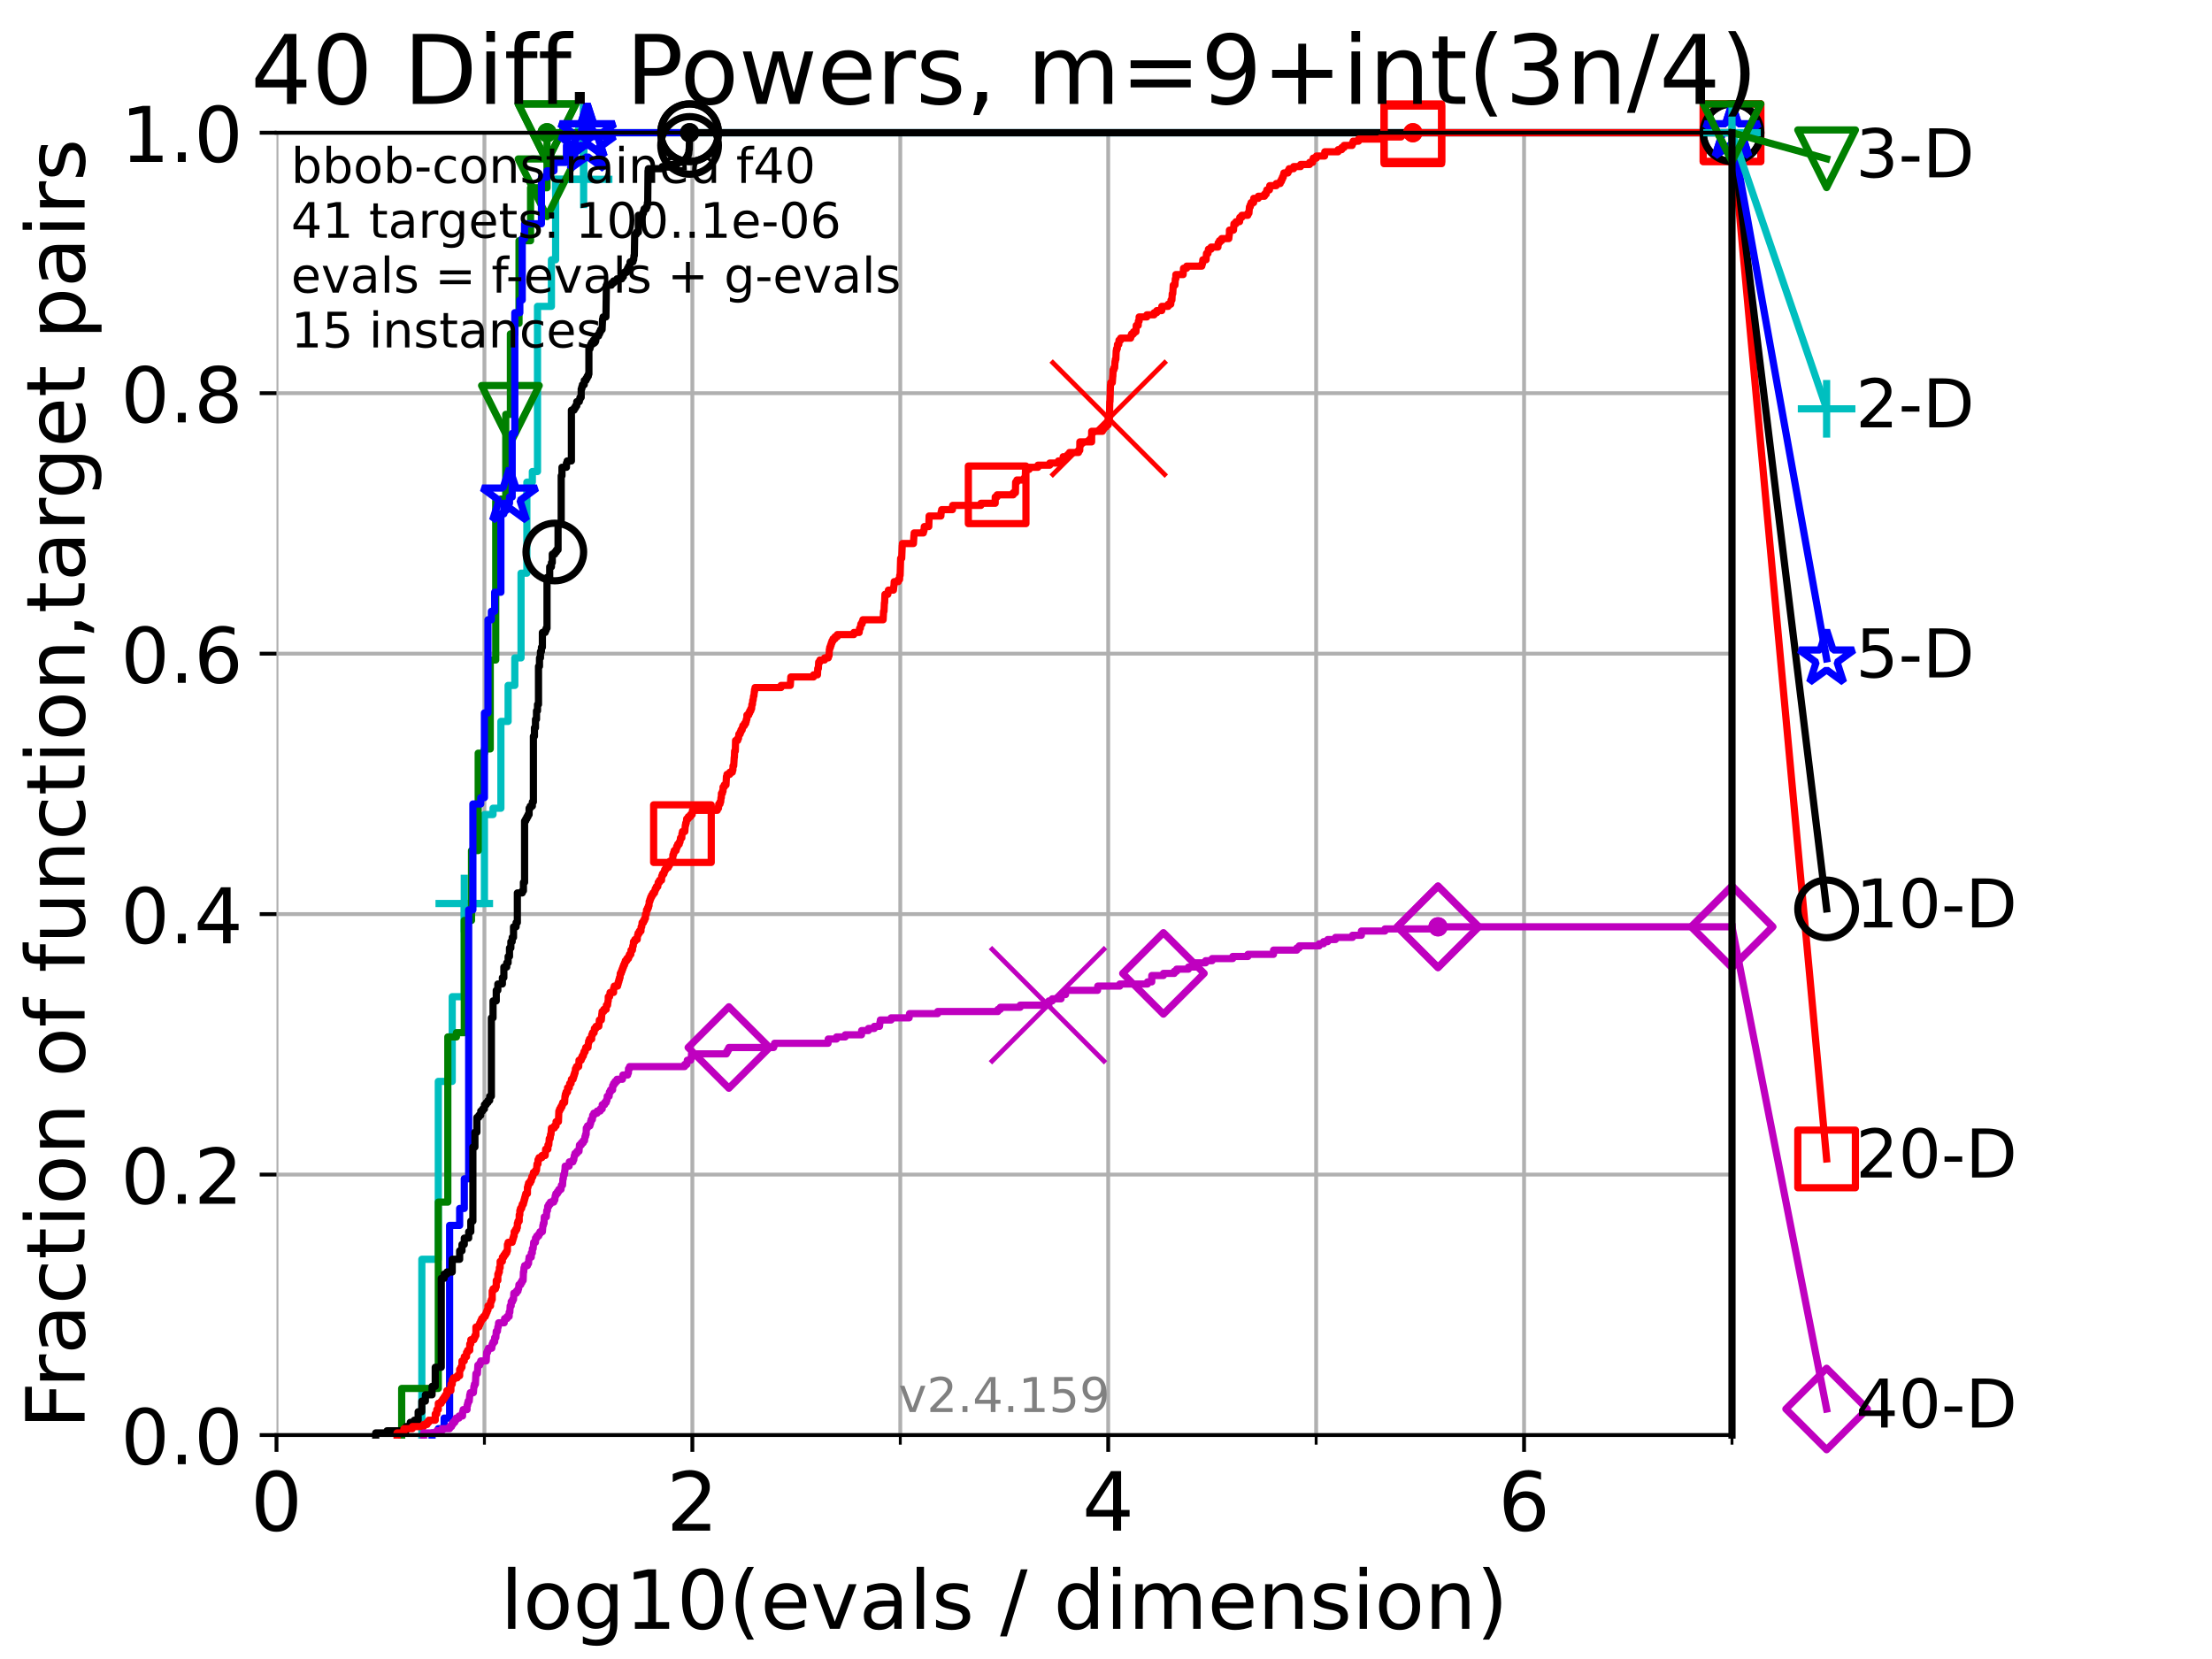 <?xml version="1.0" encoding="utf-8" standalone="no"?>
<!DOCTYPE svg PUBLIC "-//W3C//DTD SVG 1.1//EN"
  "http://www.w3.org/Graphics/SVG/1.1/DTD/svg11.dtd">
<!-- Created with matplotlib (https://matplotlib.org/) -->
<svg height="345.6pt" version="1.1" viewBox="0 0 460.8 345.6" width="460.8pt" xmlns="http://www.w3.org/2000/svg" xmlns:xlink="http://www.w3.org/1999/xlink">
 <defs>
  <style type="text/css">*{stroke-linecap:butt;stroke-linejoin:round;}</style>
 </defs>
 <g id="figure_1">
  <g id="patch_1">
   <path d="M 0 345.6 
L 460.8 345.6 
L 460.8 0 
L 0 0 
z
" style="fill:#ffffff;"/>
  </g>
  <g id="axes_1">
   <g id="patch_2">
    <path d="M 57.6 298.944 
L 360.806 298.944 
L 360.806 27.648 
L 57.6 27.648 
z
" style="fill:#ffffff;"/>
   </g>
   <g id="matplotlib.axis_1">
    <g id="xtick_1">
     <g id="line2d_1">
      <path clip-path="url(#pdd06e7882f)" d="M 57.6 298.944 
L 57.6 27.648 
" style="fill:none;stroke:#b0b0b0;stroke-linecap:square;stroke-width:0.8;"/>
     </g>
     <g id="line2d_2">
      <defs>
       <path d="M 0 0 
L 0 3.5 
" id="m0f28f4a19f" style="stroke:#000000;stroke-width:0.8;"/>
      </defs>
      <g>
       <use style="stroke:#000000;stroke-width:0.8;" x="57.6" xlink:href="#m0f28f4a19f" y="298.944"/>
      </g>
     </g>
     <g id="text_1">
      <!-- 0 -->
      <g transform="translate(52.192 318.861)scale(0.17 -0.17)">
       <defs>
        <path d="M 31.781 66.406 
Q 24.172 66.406 20.328 58.906 
Q 16.5 51.422 16.5 36.375 
Q 16.5 21.391 20.328 13.891 
Q 24.172 6.391 31.781 6.391 
Q 39.453 6.391 43.281 13.891 
Q 47.125 21.391 47.125 36.375 
Q 47.125 51.422 43.281 58.906 
Q 39.453 66.406 31.781 66.406 
z
M 31.781 74.219 
Q 44.047 74.219 50.516 64.516 
Q 56.984 54.828 56.984 36.375 
Q 56.984 17.969 50.516 8.266 
Q 44.047 -1.422 31.781 -1.422 
Q 19.531 -1.422 13.062 8.266 
Q 6.594 17.969 6.594 36.375 
Q 6.594 54.828 13.062 64.516 
Q 19.531 74.219 31.781 74.219 
z
" id="DejaVuSans-48"/>
       </defs>
       <use xlink:href="#DejaVuSans-48"/>
      </g>
     </g>
    </g>
    <g id="xtick_2">
     <g id="line2d_3">
      <path clip-path="url(#pdd06e7882f)" d="M 144.23 298.944 
L 144.23 27.648 
" style="fill:none;stroke:#b0b0b0;stroke-linecap:square;stroke-width:0.8;"/>
     </g>
     <g id="line2d_4">
      <g>
       <use style="stroke:#000000;stroke-width:0.8;" x="144.23" xlink:href="#m0f28f4a19f" y="298.944"/>
      </g>
     </g>
     <g id="text_2">
      <!-- 2 -->
      <g transform="translate(138.822 318.861)scale(0.17 -0.17)">
       <defs>
        <path d="M 19.188 8.297 
L 53.609 8.297 
L 53.609 0 
L 7.328 0 
L 7.328 8.297 
Q 12.938 14.109 22.625 23.891 
Q 32.328 33.688 34.812 36.531 
Q 39.547 41.844 41.422 45.531 
Q 43.312 49.219 43.312 52.781 
Q 43.312 58.594 39.234 62.25 
Q 35.156 65.922 28.609 65.922 
Q 23.969 65.922 18.812 64.312 
Q 13.672 62.703 7.812 59.422 
L 7.812 69.391 
Q 13.766 71.781 18.938 73 
Q 24.125 74.219 28.422 74.219 
Q 39.75 74.219 46.484 68.547 
Q 53.219 62.891 53.219 53.422 
Q 53.219 48.922 51.531 44.891 
Q 49.859 40.875 45.406 35.406 
Q 44.188 33.984 37.641 27.219 
Q 31.109 20.453 19.188 8.297 
z
" id="DejaVuSans-50"/>
       </defs>
       <use xlink:href="#DejaVuSans-50"/>
      </g>
     </g>
    </g>
    <g id="xtick_3">
     <g id="line2d_5">
      <path clip-path="url(#pdd06e7882f)" d="M 230.861 298.944 
L 230.861 27.648 
" style="fill:none;stroke:#b0b0b0;stroke-linecap:square;stroke-width:0.8;"/>
     </g>
     <g id="line2d_6">
      <g>
       <use style="stroke:#000000;stroke-width:0.8;" x="230.861" xlink:href="#m0f28f4a19f" y="298.944"/>
      </g>
     </g>
     <g id="text_3">
      <!-- 4 -->
      <g transform="translate(225.453 318.861)scale(0.17 -0.17)">
       <defs>
        <path d="M 37.797 64.312 
L 12.891 25.391 
L 37.797 25.391 
z
M 35.203 72.906 
L 47.609 72.906 
L 47.609 25.391 
L 58.016 25.391 
L 58.016 17.188 
L 47.609 17.188 
L 47.609 0 
L 37.797 0 
L 37.797 17.188 
L 4.891 17.188 
L 4.891 26.703 
z
" id="DejaVuSans-52"/>
       </defs>
       <use xlink:href="#DejaVuSans-52"/>
      </g>
     </g>
    </g>
    <g id="xtick_4">
     <g id="line2d_7">
      <path clip-path="url(#pdd06e7882f)" d="M 317.491 298.944 
L 317.491 27.648 
" style="fill:none;stroke:#b0b0b0;stroke-linecap:square;stroke-width:0.8;"/>
     </g>
     <g id="line2d_8">
      <g>
       <use style="stroke:#000000;stroke-width:0.8;" x="317.491" xlink:href="#m0f28f4a19f" y="298.944"/>
      </g>
     </g>
     <g id="text_4">
      <!-- 6 -->
      <g transform="translate(312.083 318.861)scale(0.17 -0.17)">
       <defs>
        <path d="M 33.016 40.375 
Q 26.375 40.375 22.484 35.828 
Q 18.609 31.297 18.609 23.391 
Q 18.609 15.531 22.484 10.953 
Q 26.375 6.391 33.016 6.391 
Q 39.656 6.391 43.531 10.953 
Q 47.406 15.531 47.406 23.391 
Q 47.406 31.297 43.531 35.828 
Q 39.656 40.375 33.016 40.375 
z
M 52.594 71.297 
L 52.594 62.312 
Q 48.875 64.062 45.094 64.984 
Q 41.312 65.922 37.594 65.922 
Q 27.828 65.922 22.672 59.328 
Q 17.531 52.734 16.797 39.406 
Q 19.672 43.656 24.016 45.922 
Q 28.375 48.188 33.594 48.188 
Q 44.578 48.188 50.953 41.516 
Q 57.328 34.859 57.328 23.391 
Q 57.328 12.156 50.688 5.359 
Q 44.047 -1.422 33.016 -1.422 
Q 20.359 -1.422 13.672 8.266 
Q 6.984 17.969 6.984 36.375 
Q 6.984 53.656 15.188 63.938 
Q 23.391 74.219 37.203 74.219 
Q 40.922 74.219 44.703 73.484 
Q 48.484 72.75 52.594 71.297 
z
" id="DejaVuSans-54"/>
       </defs>
       <use xlink:href="#DejaVuSans-54"/>
      </g>
     </g>
    </g>
    <g id="xtick_5">
     <g id="line2d_9">
      <path clip-path="url(#pdd06e7882f)" d="M 100.915 298.944 
L 100.915 27.648 
" style="fill:none;stroke:#b0b0b0;stroke-linecap:square;stroke-width:0.8;"/>
     </g>
     <g id="line2d_10">
      <defs>
       <path d="M 0 0 
L 0 2 
" id="md09f9f989f" style="stroke:#000000;stroke-width:0.6;"/>
      </defs>
      <g>
       <use style="stroke:#000000;stroke-width:0.6;" x="100.915" xlink:href="#md09f9f989f" y="298.944"/>
      </g>
     </g>
    </g>
    <g id="xtick_6">
     <g id="line2d_11">
      <path clip-path="url(#pdd06e7882f)" d="M 187.546 298.944 
L 187.546 27.648 
" style="fill:none;stroke:#b0b0b0;stroke-linecap:square;stroke-width:0.8;"/>
     </g>
     <g id="line2d_12">
      <g>
       <use style="stroke:#000000;stroke-width:0.6;" x="187.546" xlink:href="#md09f9f989f" y="298.944"/>
      </g>
     </g>
    </g>
    <g id="xtick_7">
     <g id="line2d_13">
      <path clip-path="url(#pdd06e7882f)" d="M 274.176 298.944 
L 274.176 27.648 
" style="fill:none;stroke:#b0b0b0;stroke-linecap:square;stroke-width:0.8;"/>
     </g>
     <g id="line2d_14">
      <g>
       <use style="stroke:#000000;stroke-width:0.6;" x="274.176" xlink:href="#md09f9f989f" y="298.944"/>
      </g>
     </g>
    </g>
    <g id="xtick_8">
     <g id="line2d_15">
      <path clip-path="url(#pdd06e7882f)" d="M 360.806 298.944 
L 360.806 27.648 
" style="fill:none;stroke:#b0b0b0;stroke-linecap:square;stroke-width:0.8;"/>
     </g>
     <g id="line2d_16">
      <g>
       <use style="stroke:#000000;stroke-width:0.6;" x="360.806" xlink:href="#md09f9f989f" y="298.944"/>
      </g>
     </g>
    </g>
    <g id="text_5">
     <!-- log10(evals / dimension) -->
     <g transform="translate(104.239 339.314)scale(0.17 -0.17)">
      <defs>
       <path d="M 9.422 75.984 
L 18.406 75.984 
L 18.406 0 
L 9.422 0 
z
" id="DejaVuSans-108"/>
       <path d="M 30.609 48.391 
Q 23.391 48.391 19.188 42.75 
Q 14.984 37.109 14.984 27.297 
Q 14.984 17.484 19.156 11.844 
Q 23.344 6.203 30.609 6.203 
Q 37.797 6.203 41.984 11.859 
Q 46.188 17.531 46.188 27.297 
Q 46.188 37.016 41.984 42.703 
Q 37.797 48.391 30.609 48.391 
z
M 30.609 56 
Q 42.328 56 49.016 48.375 
Q 55.719 40.766 55.719 27.297 
Q 55.719 13.875 49.016 6.219 
Q 42.328 -1.422 30.609 -1.422 
Q 18.844 -1.422 12.172 6.219 
Q 5.516 13.875 5.516 27.297 
Q 5.516 40.766 12.172 48.375 
Q 18.844 56 30.609 56 
z
" id="DejaVuSans-111"/>
       <path d="M 45.406 27.984 
Q 45.406 37.75 41.375 43.109 
Q 37.359 48.484 30.078 48.484 
Q 22.859 48.484 18.828 43.109 
Q 14.797 37.75 14.797 27.984 
Q 14.797 18.266 18.828 12.891 
Q 22.859 7.516 30.078 7.516 
Q 37.359 7.516 41.375 12.891 
Q 45.406 18.266 45.406 27.984 
z
M 54.391 6.781 
Q 54.391 -7.172 48.188 -13.984 
Q 42 -20.797 29.203 -20.797 
Q 24.469 -20.797 20.266 -20.094 
Q 16.062 -19.391 12.109 -17.922 
L 12.109 -9.188 
Q 16.062 -11.328 19.922 -12.344 
Q 23.781 -13.375 27.781 -13.375 
Q 36.625 -13.375 41.016 -8.766 
Q 45.406 -4.156 45.406 5.172 
L 45.406 9.625 
Q 42.625 4.781 38.281 2.391 
Q 33.938 0 27.875 0 
Q 17.828 0 11.672 7.656 
Q 5.516 15.328 5.516 27.984 
Q 5.516 40.672 11.672 48.328 
Q 17.828 56 27.875 56 
Q 33.938 56 38.281 53.609 
Q 42.625 51.219 45.406 46.391 
L 45.406 54.688 
L 54.391 54.688 
z
" id="DejaVuSans-103"/>
       <path d="M 12.406 8.297 
L 28.516 8.297 
L 28.516 63.922 
L 10.984 60.406 
L 10.984 69.391 
L 28.422 72.906 
L 38.281 72.906 
L 38.281 8.297 
L 54.391 8.297 
L 54.391 0 
L 12.406 0 
z
" id="DejaVuSans-49"/>
       <path d="M 31 75.875 
Q 24.469 64.656 21.281 53.656 
Q 18.109 42.672 18.109 31.391 
Q 18.109 20.125 21.312 9.062 
Q 24.516 -2 31 -13.188 
L 23.188 -13.188 
Q 15.875 -1.703 12.234 9.375 
Q 8.594 20.453 8.594 31.391 
Q 8.594 42.281 12.203 53.312 
Q 15.828 64.359 23.188 75.875 
z
" id="DejaVuSans-40"/>
       <path d="M 56.203 29.594 
L 56.203 25.203 
L 14.891 25.203 
Q 15.484 15.922 20.484 11.062 
Q 25.484 6.203 34.422 6.203 
Q 39.594 6.203 44.453 7.469 
Q 49.312 8.734 54.109 11.281 
L 54.109 2.781 
Q 49.266 0.734 44.188 -0.344 
Q 39.109 -1.422 33.891 -1.422 
Q 20.797 -1.422 13.156 6.188 
Q 5.516 13.812 5.516 26.812 
Q 5.516 40.234 12.766 48.109 
Q 20.016 56 32.328 56 
Q 43.359 56 49.781 48.891 
Q 56.203 41.797 56.203 29.594 
z
M 47.219 32.234 
Q 47.125 39.594 43.094 43.984 
Q 39.062 48.391 32.422 48.391 
Q 24.906 48.391 20.391 44.141 
Q 15.875 39.891 15.188 32.172 
z
" id="DejaVuSans-101"/>
       <path d="M 2.984 54.688 
L 12.5 54.688 
L 29.594 8.797 
L 46.688 54.688 
L 56.203 54.688 
L 35.688 0 
L 23.484 0 
z
" id="DejaVuSans-118"/>
       <path d="M 34.281 27.484 
Q 23.391 27.484 19.188 25 
Q 14.984 22.516 14.984 16.5 
Q 14.984 11.719 18.141 8.906 
Q 21.297 6.109 26.703 6.109 
Q 34.188 6.109 38.703 11.406 
Q 43.219 16.703 43.219 25.484 
L 43.219 27.484 
z
M 52.203 31.203 
L 52.203 0 
L 43.219 0 
L 43.219 8.297 
Q 40.141 3.328 35.547 0.953 
Q 30.953 -1.422 24.312 -1.422 
Q 15.922 -1.422 10.953 3.297 
Q 6 8.016 6 15.922 
Q 6 25.141 12.172 29.828 
Q 18.359 34.516 30.609 34.516 
L 43.219 34.516 
L 43.219 35.406 
Q 43.219 41.609 39.141 45 
Q 35.062 48.391 27.688 48.391 
Q 23 48.391 18.547 47.266 
Q 14.109 46.141 10.016 43.891 
L 10.016 52.203 
Q 14.938 54.109 19.578 55.047 
Q 24.219 56 28.609 56 
Q 40.484 56 46.344 49.844 
Q 52.203 43.703 52.203 31.203 
z
" id="DejaVuSans-97"/>
       <path d="M 44.281 53.078 
L 44.281 44.578 
Q 40.484 46.531 36.375 47.5 
Q 32.281 48.484 27.875 48.484 
Q 21.188 48.484 17.844 46.438 
Q 14.5 44.391 14.5 40.281 
Q 14.5 37.156 16.891 35.375 
Q 19.281 33.594 26.516 31.984 
L 29.594 31.297 
Q 39.156 29.25 43.188 25.516 
Q 47.219 21.781 47.219 15.094 
Q 47.219 7.469 41.188 3.016 
Q 35.156 -1.422 24.609 -1.422 
Q 20.219 -1.422 15.453 -0.562 
Q 10.688 0.297 5.422 2 
L 5.422 11.281 
Q 10.406 8.688 15.234 7.391 
Q 20.062 6.109 24.812 6.109 
Q 31.156 6.109 34.562 8.281 
Q 37.984 10.453 37.984 14.406 
Q 37.984 18.062 35.516 20.016 
Q 33.062 21.969 24.703 23.781 
L 21.578 24.516 
Q 13.234 26.266 9.516 29.906 
Q 5.812 33.547 5.812 39.891 
Q 5.812 47.609 11.281 51.797 
Q 16.75 56 26.812 56 
Q 31.781 56 36.172 55.266 
Q 40.578 54.547 44.281 53.078 
z
" id="DejaVuSans-115"/>
       <path id="DejaVuSans-32"/>
       <path d="M 25.391 72.906 
L 33.688 72.906 
L 8.297 -9.281 
L 0 -9.281 
z
" id="DejaVuSans-47"/>
       <path d="M 45.406 46.391 
L 45.406 75.984 
L 54.391 75.984 
L 54.391 0 
L 45.406 0 
L 45.406 8.203 
Q 42.578 3.328 38.25 0.953 
Q 33.938 -1.422 27.875 -1.422 
Q 17.969 -1.422 11.734 6.484 
Q 5.516 14.406 5.516 27.297 
Q 5.516 40.188 11.734 48.094 
Q 17.969 56 27.875 56 
Q 33.938 56 38.25 53.625 
Q 42.578 51.266 45.406 46.391 
z
M 14.797 27.297 
Q 14.797 17.391 18.875 11.75 
Q 22.953 6.109 30.078 6.109 
Q 37.203 6.109 41.297 11.75 
Q 45.406 17.391 45.406 27.297 
Q 45.406 37.203 41.297 42.844 
Q 37.203 48.484 30.078 48.484 
Q 22.953 48.484 18.875 42.844 
Q 14.797 37.203 14.797 27.297 
z
" id="DejaVuSans-100"/>
       <path d="M 9.422 54.688 
L 18.406 54.688 
L 18.406 0 
L 9.422 0 
z
M 9.422 75.984 
L 18.406 75.984 
L 18.406 64.594 
L 9.422 64.594 
z
" id="DejaVuSans-105"/>
       <path d="M 52 44.188 
Q 55.375 50.25 60.062 53.125 
Q 64.75 56 71.094 56 
Q 79.641 56 84.281 50.016 
Q 88.922 44.047 88.922 33.016 
L 88.922 0 
L 79.891 0 
L 79.891 32.719 
Q 79.891 40.578 77.094 44.375 
Q 74.312 48.188 68.609 48.188 
Q 61.625 48.188 57.562 43.547 
Q 53.516 38.922 53.516 30.906 
L 53.516 0 
L 44.484 0 
L 44.484 32.719 
Q 44.484 40.625 41.703 44.406 
Q 38.922 48.188 33.109 48.188 
Q 26.219 48.188 22.156 43.531 
Q 18.109 38.875 18.109 30.906 
L 18.109 0 
L 9.078 0 
L 9.078 54.688 
L 18.109 54.688 
L 18.109 46.188 
Q 21.188 51.219 25.484 53.609 
Q 29.781 56 35.688 56 
Q 41.656 56 45.828 52.969 
Q 50 49.953 52 44.188 
z
" id="DejaVuSans-109"/>
       <path d="M 54.891 33.016 
L 54.891 0 
L 45.906 0 
L 45.906 32.719 
Q 45.906 40.484 42.875 44.328 
Q 39.844 48.188 33.797 48.188 
Q 26.516 48.188 22.312 43.547 
Q 18.109 38.922 18.109 30.906 
L 18.109 0 
L 9.078 0 
L 9.078 54.688 
L 18.109 54.688 
L 18.109 46.188 
Q 21.344 51.125 25.703 53.562 
Q 30.078 56 35.797 56 
Q 45.219 56 50.047 50.172 
Q 54.891 44.344 54.891 33.016 
z
" id="DejaVuSans-110"/>
       <path d="M 8.016 75.875 
L 15.828 75.875 
Q 23.141 64.359 26.781 53.312 
Q 30.422 42.281 30.422 31.391 
Q 30.422 20.453 26.781 9.375 
Q 23.141 -1.703 15.828 -13.188 
L 8.016 -13.188 
Q 14.5 -2 17.703 9.062 
Q 20.906 20.125 20.906 31.391 
Q 20.906 42.672 17.703 53.656 
Q 14.5 64.656 8.016 75.875 
z
" id="DejaVuSans-41"/>
      </defs>
      <use xlink:href="#DejaVuSans-108"/>
      <use x="27.783" xlink:href="#DejaVuSans-111"/>
      <use x="88.965" xlink:href="#DejaVuSans-103"/>
      <use x="152.441" xlink:href="#DejaVuSans-49"/>
      <use x="216.064" xlink:href="#DejaVuSans-48"/>
      <use x="279.688" xlink:href="#DejaVuSans-40"/>
      <use x="318.701" xlink:href="#DejaVuSans-101"/>
      <use x="380.225" xlink:href="#DejaVuSans-118"/>
      <use x="439.404" xlink:href="#DejaVuSans-97"/>
      <use x="500.684" xlink:href="#DejaVuSans-108"/>
      <use x="528.467" xlink:href="#DejaVuSans-115"/>
      <use x="580.566" xlink:href="#DejaVuSans-32"/>
      <use x="612.354" xlink:href="#DejaVuSans-47"/>
      <use x="646.045" xlink:href="#DejaVuSans-32"/>
      <use x="677.832" xlink:href="#DejaVuSans-100"/>
      <use x="741.309" xlink:href="#DejaVuSans-105"/>
      <use x="769.092" xlink:href="#DejaVuSans-109"/>
      <use x="866.504" xlink:href="#DejaVuSans-101"/>
      <use x="928.027" xlink:href="#DejaVuSans-110"/>
      <use x="991.406" xlink:href="#DejaVuSans-115"/>
      <use x="1043.506" xlink:href="#DejaVuSans-105"/>
      <use x="1071.289" xlink:href="#DejaVuSans-111"/>
      <use x="1132.471" xlink:href="#DejaVuSans-110"/>
      <use x="1195.85" xlink:href="#DejaVuSans-41"/>
     </g>
    </g>
   </g>
   <g id="matplotlib.axis_2">
    <g id="ytick_1">
     <g id="line2d_17">
      <path clip-path="url(#pdd06e7882f)" d="M 57.6 298.944 
L 360.806 298.944 
" style="fill:none;stroke:#b0b0b0;stroke-linecap:square;stroke-width:0.8;"/>
     </g>
     <g id="line2d_18">
      <defs>
       <path d="M 0 0 
L -3.5 0 
" id="meaf811e76f" style="stroke:#000000;stroke-width:0.8;"/>
      </defs>
      <g>
       <use style="stroke:#000000;stroke-width:0.8;" x="57.6" xlink:href="#meaf811e76f" y="298.944"/>
      </g>
     </g>
     <g id="text_6">
      <!-- 0.0 -->
      <g transform="translate(25.155 305.023)scale(0.16 -0.16)">
       <defs>
        <path d="M 10.688 12.406 
L 21 12.406 
L 21 0 
L 10.688 0 
z
" id="DejaVuSans-46"/>
       </defs>
       <use xlink:href="#DejaVuSans-48"/>
       <use x="63.623" xlink:href="#DejaVuSans-46"/>
       <use x="95.41" xlink:href="#DejaVuSans-48"/>
      </g>
     </g>
    </g>
    <g id="ytick_2">
     <g id="line2d_19">
      <path clip-path="url(#pdd06e7882f)" d="M 57.6 244.685 
L 360.806 244.685 
" style="fill:none;stroke:#b0b0b0;stroke-linecap:square;stroke-width:0.8;"/>
     </g>
     <g id="line2d_20">
      <g>
       <use style="stroke:#000000;stroke-width:0.8;" x="57.6" xlink:href="#meaf811e76f" y="244.685"/>
      </g>
     </g>
     <g id="text_7">
      <!-- 0.2 -->
      <g transform="translate(25.155 250.764)scale(0.16 -0.16)">
       <use xlink:href="#DejaVuSans-48"/>
       <use x="63.623" xlink:href="#DejaVuSans-46"/>
       <use x="95.41" xlink:href="#DejaVuSans-50"/>
      </g>
     </g>
    </g>
    <g id="ytick_3">
     <g id="line2d_21">
      <path clip-path="url(#pdd06e7882f)" d="M 57.6 190.426 
L 360.806 190.426 
" style="fill:none;stroke:#b0b0b0;stroke-linecap:square;stroke-width:0.8;"/>
     </g>
     <g id="line2d_22">
      <g>
       <use style="stroke:#000000;stroke-width:0.8;" x="57.6" xlink:href="#meaf811e76f" y="190.426"/>
      </g>
     </g>
     <g id="text_8">
      <!-- 0.4 -->
      <g transform="translate(25.155 196.504)scale(0.16 -0.16)">
       <use xlink:href="#DejaVuSans-48"/>
       <use x="63.623" xlink:href="#DejaVuSans-46"/>
       <use x="95.41" xlink:href="#DejaVuSans-52"/>
      </g>
     </g>
    </g>
    <g id="ytick_4">
     <g id="line2d_23">
      <path clip-path="url(#pdd06e7882f)" d="M 57.6 136.166 
L 360.806 136.166 
" style="fill:none;stroke:#b0b0b0;stroke-linecap:square;stroke-width:0.8;"/>
     </g>
     <g id="line2d_24">
      <g>
       <use style="stroke:#000000;stroke-width:0.8;" x="57.6" xlink:href="#meaf811e76f" y="136.166"/>
      </g>
     </g>
     <g id="text_9">
      <!-- 0.6 -->
      <g transform="translate(25.155 142.245)scale(0.16 -0.16)">
       <use xlink:href="#DejaVuSans-48"/>
       <use x="63.623" xlink:href="#DejaVuSans-46"/>
       <use x="95.41" xlink:href="#DejaVuSans-54"/>
      </g>
     </g>
    </g>
    <g id="ytick_5">
     <g id="line2d_25">
      <path clip-path="url(#pdd06e7882f)" d="M 57.6 81.907 
L 360.806 81.907 
" style="fill:none;stroke:#b0b0b0;stroke-linecap:square;stroke-width:0.8;"/>
     </g>
     <g id="line2d_26">
      <g>
       <use style="stroke:#000000;stroke-width:0.8;" x="57.6" xlink:href="#meaf811e76f" y="81.907"/>
      </g>
     </g>
     <g id="text_10">
      <!-- 0.8 -->
      <g transform="translate(25.155 87.986)scale(0.16 -0.16)">
       <defs>
        <path d="M 31.781 34.625 
Q 24.75 34.625 20.719 30.859 
Q 16.703 27.094 16.703 20.516 
Q 16.703 13.922 20.719 10.156 
Q 24.75 6.391 31.781 6.391 
Q 38.812 6.391 42.859 10.172 
Q 46.922 13.969 46.922 20.516 
Q 46.922 27.094 42.891 30.859 
Q 38.875 34.625 31.781 34.625 
z
M 21.922 38.812 
Q 15.578 40.375 12.031 44.719 
Q 8.5 49.078 8.5 55.328 
Q 8.5 64.062 14.719 69.141 
Q 20.953 74.219 31.781 74.219 
Q 42.672 74.219 48.875 69.141 
Q 55.078 64.062 55.078 55.328 
Q 55.078 49.078 51.531 44.719 
Q 48 40.375 41.703 38.812 
Q 48.828 37.156 52.797 32.312 
Q 56.781 27.484 56.781 20.516 
Q 56.781 9.906 50.312 4.234 
Q 43.844 -1.422 31.781 -1.422 
Q 19.734 -1.422 13.25 4.234 
Q 6.781 9.906 6.781 20.516 
Q 6.781 27.484 10.781 32.312 
Q 14.797 37.156 21.922 38.812 
z
M 18.312 54.391 
Q 18.312 48.734 21.844 45.562 
Q 25.391 42.391 31.781 42.391 
Q 38.141 42.391 41.719 45.562 
Q 45.312 48.734 45.312 54.391 
Q 45.312 60.062 41.719 63.234 
Q 38.141 66.406 31.781 66.406 
Q 25.391 66.406 21.844 63.234 
Q 18.312 60.062 18.312 54.391 
z
" id="DejaVuSans-56"/>
       </defs>
       <use xlink:href="#DejaVuSans-48"/>
       <use x="63.623" xlink:href="#DejaVuSans-46"/>
       <use x="95.41" xlink:href="#DejaVuSans-56"/>
      </g>
     </g>
    </g>
    <g id="ytick_6">
     <g id="line2d_27">
      <path clip-path="url(#pdd06e7882f)" d="M 57.6 27.648 
L 360.806 27.648 
" style="fill:none;stroke:#b0b0b0;stroke-linecap:square;stroke-width:0.8;"/>
     </g>
     <g id="line2d_28">
      <g>
       <use style="stroke:#000000;stroke-width:0.8;" x="57.6" xlink:href="#meaf811e76f" y="27.648"/>
      </g>
     </g>
     <g id="text_11">
      <!-- 1.0 -->
      <g transform="translate(25.155 33.727)scale(0.16 -0.16)">
       <use xlink:href="#DejaVuSans-49"/>
       <use x="63.623" xlink:href="#DejaVuSans-46"/>
       <use x="95.41" xlink:href="#DejaVuSans-48"/>
      </g>
     </g>
    </g>
    <g id="text_12">
     <!-- Fraction of function,target pairs -->
     <g transform="translate(17.62 297.681)rotate(-90)scale(0.17 -0.17)">
      <defs>
       <path d="M 9.812 72.906 
L 51.703 72.906 
L 51.703 64.594 
L 19.672 64.594 
L 19.672 43.109 
L 48.578 43.109 
L 48.578 34.812 
L 19.672 34.812 
L 19.672 0 
L 9.812 0 
z
" id="DejaVuSans-70"/>
       <path d="M 41.109 46.297 
Q 39.594 47.172 37.812 47.578 
Q 36.031 48 33.891 48 
Q 26.266 48 22.188 43.047 
Q 18.109 38.094 18.109 28.812 
L 18.109 0 
L 9.078 0 
L 9.078 54.688 
L 18.109 54.688 
L 18.109 46.188 
Q 20.953 51.172 25.484 53.578 
Q 30.031 56 36.531 56 
Q 37.453 56 38.578 55.875 
Q 39.703 55.766 41.062 55.516 
z
" id="DejaVuSans-114"/>
       <path d="M 48.781 52.594 
L 48.781 44.188 
Q 44.969 46.297 41.141 47.344 
Q 37.312 48.391 33.406 48.391 
Q 24.656 48.391 19.812 42.844 
Q 14.984 37.312 14.984 27.297 
Q 14.984 17.281 19.812 11.734 
Q 24.656 6.203 33.406 6.203 
Q 37.312 6.203 41.141 7.25 
Q 44.969 8.297 48.781 10.406 
L 48.781 2.094 
Q 45.016 0.344 40.984 -0.531 
Q 36.969 -1.422 32.422 -1.422 
Q 20.062 -1.422 12.781 6.344 
Q 5.516 14.109 5.516 27.297 
Q 5.516 40.672 12.859 48.328 
Q 20.219 56 33.016 56 
Q 37.156 56 41.109 55.141 
Q 45.062 54.297 48.781 52.594 
z
" id="DejaVuSans-99"/>
       <path d="M 18.312 70.219 
L 18.312 54.688 
L 36.812 54.688 
L 36.812 47.703 
L 18.312 47.703 
L 18.312 18.016 
Q 18.312 11.328 20.141 9.422 
Q 21.969 7.516 27.594 7.516 
L 36.812 7.516 
L 36.812 0 
L 27.594 0 
Q 17.188 0 13.234 3.875 
Q 9.281 7.766 9.281 18.016 
L 9.281 47.703 
L 2.688 47.703 
L 2.688 54.688 
L 9.281 54.688 
L 9.281 70.219 
z
" id="DejaVuSans-116"/>
       <path d="M 37.109 75.984 
L 37.109 68.5 
L 28.516 68.5 
Q 23.688 68.5 21.797 66.547 
Q 19.922 64.594 19.922 59.516 
L 19.922 54.688 
L 34.719 54.688 
L 34.719 47.703 
L 19.922 47.703 
L 19.922 0 
L 10.891 0 
L 10.891 47.703 
L 2.297 47.703 
L 2.297 54.688 
L 10.891 54.688 
L 10.891 58.5 
Q 10.891 67.625 15.141 71.797 
Q 19.391 75.984 28.609 75.984 
z
" id="DejaVuSans-102"/>
       <path d="M 8.5 21.578 
L 8.5 54.688 
L 17.484 54.688 
L 17.484 21.922 
Q 17.484 14.156 20.5 10.266 
Q 23.531 6.391 29.594 6.391 
Q 36.859 6.391 41.078 11.031 
Q 45.312 15.672 45.312 23.688 
L 45.312 54.688 
L 54.297 54.688 
L 54.297 0 
L 45.312 0 
L 45.312 8.406 
Q 42.047 3.422 37.719 1 
Q 33.406 -1.422 27.688 -1.422 
Q 18.266 -1.422 13.375 4.438 
Q 8.5 10.297 8.5 21.578 
z
M 31.109 56 
z
" id="DejaVuSans-117"/>
       <path d="M 11.719 12.406 
L 22.016 12.406 
L 22.016 4 
L 14.016 -11.625 
L 7.719 -11.625 
L 11.719 4 
z
" id="DejaVuSans-44"/>
       <path d="M 18.109 8.203 
L 18.109 -20.797 
L 9.078 -20.797 
L 9.078 54.688 
L 18.109 54.688 
L 18.109 46.391 
Q 20.953 51.266 25.266 53.625 
Q 29.594 56 35.594 56 
Q 45.562 56 51.781 48.094 
Q 58.016 40.188 58.016 27.297 
Q 58.016 14.406 51.781 6.484 
Q 45.562 -1.422 35.594 -1.422 
Q 29.594 -1.422 25.266 0.953 
Q 20.953 3.328 18.109 8.203 
z
M 48.688 27.297 
Q 48.688 37.203 44.609 42.844 
Q 40.531 48.484 33.406 48.484 
Q 26.266 48.484 22.188 42.844 
Q 18.109 37.203 18.109 27.297 
Q 18.109 17.391 22.188 11.75 
Q 26.266 6.109 33.406 6.109 
Q 40.531 6.109 44.609 11.75 
Q 48.688 17.391 48.688 27.297 
z
" id="DejaVuSans-112"/>
      </defs>
      <use xlink:href="#DejaVuSans-70"/>
      <use x="50.27" xlink:href="#DejaVuSans-114"/>
      <use x="91.383" xlink:href="#DejaVuSans-97"/>
      <use x="152.662" xlink:href="#DejaVuSans-99"/>
      <use x="207.643" xlink:href="#DejaVuSans-116"/>
      <use x="246.852" xlink:href="#DejaVuSans-105"/>
      <use x="274.635" xlink:href="#DejaVuSans-111"/>
      <use x="335.816" xlink:href="#DejaVuSans-110"/>
      <use x="399.195" xlink:href="#DejaVuSans-32"/>
      <use x="430.982" xlink:href="#DejaVuSans-111"/>
      <use x="492.164" xlink:href="#DejaVuSans-102"/>
      <use x="527.369" xlink:href="#DejaVuSans-32"/>
      <use x="559.156" xlink:href="#DejaVuSans-102"/>
      <use x="594.361" xlink:href="#DejaVuSans-117"/>
      <use x="657.74" xlink:href="#DejaVuSans-110"/>
      <use x="721.119" xlink:href="#DejaVuSans-99"/>
      <use x="776.1" xlink:href="#DejaVuSans-116"/>
      <use x="815.309" xlink:href="#DejaVuSans-105"/>
      <use x="843.092" xlink:href="#DejaVuSans-111"/>
      <use x="904.273" xlink:href="#DejaVuSans-110"/>
      <use x="967.652" xlink:href="#DejaVuSans-44"/>
      <use x="999.439" xlink:href="#DejaVuSans-116"/>
      <use x="1038.648" xlink:href="#DejaVuSans-97"/>
      <use x="1099.928" xlink:href="#DejaVuSans-114"/>
      <use x="1139.291" xlink:href="#DejaVuSans-103"/>
      <use x="1202.768" xlink:href="#DejaVuSans-101"/>
      <use x="1264.291" xlink:href="#DejaVuSans-116"/>
      <use x="1303.5" xlink:href="#DejaVuSans-32"/>
      <use x="1335.287" xlink:href="#DejaVuSans-112"/>
      <use x="1398.764" xlink:href="#DejaVuSans-97"/>
      <use x="1460.043" xlink:href="#DejaVuSans-105"/>
      <use x="1487.826" xlink:href="#DejaVuSans-114"/>
      <use x="1528.939" xlink:href="#DejaVuSans-115"/>
     </g>
    </g>
   </g>
   <g id="line2d_29">
    <defs>
     <path d="M 0 1.5 
C 0.398 1.5 0.779 1.342 1.061 1.061 
C 1.342 0.779 1.5 0.398 1.5 0 
C 1.5 -0.398 1.342 -0.779 1.061 -1.061 
C 0.779 -1.342 0.398 -1.5 0 -1.5 
C -0.398 -1.5 -0.779 -1.342 -1.061 -1.061 
C -1.342 -0.779 -1.5 -0.398 -1.5 0 
C -1.5 0.398 -1.342 0.779 -1.061 1.061 
C -0.779 1.342 -0.398 1.5 0 1.5 
z
" id="m81c171d480" style="stroke:#00bfbf;"/>
    </defs>
    <g>
     <use style="fill:#00bfbf;stroke:#00bfbf;" x="121.582" xlink:href="#m81c171d480" y="27.648"/>
     <use style="fill:#00bfbf;stroke:#00bfbf;" x="121.582" xlink:href="#m81c171d480" y="27.648"/>
    </g>
   </g>
   <g id="line2d_30">
    <path d="M 87.876 298.944 
L 87.876 262.33 
L 91.306 262.33 
L 91.306 225.275 
L 94.206 225.275 
L 94.206 207.63 
L 96.718 207.63 
L 96.718 188.22 
L 100.915 188.22 
L 100.915 169.692 
L 102.708 169.692 
L 102.708 168.369 
L 104.345 168.369 
L 104.345 150.283 
L 105.851 150.283 
L 105.851 142.783 
L 107.245 142.783 
L 107.245 137.049 
L 108.543 137.049 
L 108.543 119.403 
L 109.757 119.403 
L 109.757 100.435 
L 110.897 100.435 
L 110.897 98.229 
L 111.972 98.229 
L 111.972 63.821 
L 114.872 63.821 
L 114.872 54.116 
L 115.747 54.116 
L 115.747 37.353 
L 121.582 37.353 
L 121.582 27.648 
L 360.806 27.648 
" style="fill:none;stroke:#00bfbf;stroke-linecap:square;stroke-width:1.5;"/>
   </g>
   <g id="line2d_31">
    <defs>
     <path d="M -6 0 
L 6 0 
M 0 6 
L 0 -6 
" id="m7cfbe282da" style="stroke:#00bfbf;stroke-width:1.5;"/>
    </defs>
    <g>
     <use style="fill-opacity:0;stroke:#00bfbf;stroke-width:1.5;" x="96.718" xlink:href="#m7cfbe282da" y="188.22"/>
     <use style="fill-opacity:0;stroke:#00bfbf;stroke-width:1.5;" x="121.582" xlink:href="#m7cfbe282da" y="37.353"/>
     <use style="fill-opacity:0;stroke:#00bfbf;stroke-width:1.5;" x="121.582" xlink:href="#m7cfbe282da" y="27.648"/>
     <use style="fill-opacity:0;stroke:#00bfbf;stroke-width:1.5;" x="121.582" xlink:href="#m7cfbe282da" y="27.648"/>
     <use style="fill-opacity:0;stroke:#00bfbf;stroke-width:1.5;" x="360.806" xlink:href="#m7cfbe282da" y="27.648"/>
    </g>
   </g>
   <g id="line2d_32">
    <path style="fill:none;stroke:#00bfbf;stroke-linecap:square;stroke-width:1.5;"/>
    <g/>
   </g>
   <g id="line2d_33">
    <defs>
     <path d="M 0 1.5 
C 0.398 1.5 0.779 1.342 1.061 1.061 
C 1.342 0.779 1.5 0.398 1.5 0 
C 1.5 -0.398 1.342 -0.779 1.061 -1.061 
C 0.779 -1.342 0.398 -1.5 0 -1.5 
C -0.398 -1.5 -0.779 -1.342 -1.061 -1.061 
C -1.342 -0.779 -1.5 -0.398 -1.5 0 
C -1.5 0.398 -1.342 0.779 -1.061 1.061 
C -0.779 1.342 -0.398 1.5 0 1.5 
z
" id="m3a2c5a1d88" style="stroke:#008000;"/>
    </defs>
    <g>
     <use style="fill:#008000;stroke:#008000;" x="113.954" xlink:href="#m3a2c5a1d88" y="27.648"/>
     <use style="fill:#008000;stroke:#008000;" x="113.954" xlink:href="#m3a2c5a1d88" y="27.648"/>
    </g>
   </g>
   <g id="line2d_34">
    <path d="M 83.678 298.944 
L 83.678 289.239 
L 91.306 289.239 
L 91.306 250.42 
L 93.288 250.42 
L 93.288 216.011 
L 95.081 216.011 
L 95.081 215.129 
L 96.718 215.129 
L 96.718 191.749 
L 98.223 191.749 
L 98.223 177.192 
L 99.617 177.192 
L 99.617 156.9 
L 100.915 156.9 
L 100.915 156.017 
L 102.129 156.017 
L 102.129 137.49 
L 103.27 137.49 
L 103.27 104.405 
L 104.345 104.405 
L 104.345 103.964 
L 105.362 103.964 
L 105.362 86.319 
L 106.327 86.319 
L 106.327 69.556 
L 107.245 69.556 
L 107.245 67.35 
L 108.12 67.35 
L 108.12 50.146 
L 110.525 50.146 
L 110.525 39.117 
L 113.954 39.117 
L 113.954 27.648 
L 360.806 27.648 
" style="fill:none;stroke:#008000;stroke-linecap:square;stroke-width:1.5;"/>
   </g>
   <g id="line2d_35">
    <defs>
     <path d="M -0 6 
L 6 -6 
L -6 -6 
z
" id="m021ab3b44c" style="stroke:#008000;stroke-linejoin:miter;stroke-width:1.5;"/>
    </defs>
    <g>
     <use style="fill-opacity:0;stroke:#008000;stroke-linejoin:miter;stroke-width:1.5;" x="106.327" xlink:href="#m021ab3b44c" y="86.319"/>
     <use style="fill-opacity:0;stroke:#008000;stroke-linejoin:miter;stroke-width:1.5;" x="113.954" xlink:href="#m021ab3b44c" y="39.117"/>
     <use style="fill-opacity:0;stroke:#008000;stroke-linejoin:miter;stroke-width:1.5;" x="113.954" xlink:href="#m021ab3b44c" y="27.648"/>
     <use style="fill-opacity:0;stroke:#008000;stroke-linejoin:miter;stroke-width:1.5;" x="113.954" xlink:href="#m021ab3b44c" y="27.648"/>
     <use style="fill-opacity:0;stroke:#008000;stroke-linejoin:miter;stroke-width:1.5;" x="360.806" xlink:href="#m021ab3b44c" y="27.648"/>
    </g>
   </g>
   <g id="line2d_36">
    <path style="fill:none;stroke:#008000;stroke-linecap:square;stroke-width:1.5;"/>
    <g/>
   </g>
   <g id="line2d_37">
    <defs>
     <path d="M 0 1.5 
C 0.398 1.5 0.779 1.342 1.061 1.061 
C 1.342 0.779 1.5 0.398 1.5 0 
C 1.5 -0.398 1.342 -0.779 1.061 -1.061 
C 0.779 -1.342 0.398 -1.5 0 -1.5 
C -0.398 -1.5 -0.779 -1.342 -1.061 -1.061 
C -1.342 -0.779 -1.5 -0.398 -1.5 0 
C -1.5 0.398 -1.342 0.779 -1.061 1.061 
C -0.779 1.342 -0.398 1.5 0 1.5 
z
" id="m74ea1b670d" style="stroke:#0000ff;"/>
    </defs>
    <g>
     <use style="fill:#0000ff;stroke:#0000ff;" x="122.32" xlink:href="#m74ea1b670d" y="27.648"/>
     <use style="fill:#0000ff;stroke:#0000ff;" x="122.32" xlink:href="#m74ea1b670d" y="27.648"/>
    </g>
   </g>
   <g id="line2d_38">
    <path d="M 90.008 298.944 
L 90.008 298.503 
L 91.306 298.503 
L 91.306 297.621 
L 92.52 297.621 
L 92.52 295.415 
L 93.66 295.415 
L 93.66 255.272 
L 95.753 255.272 
L 95.753 251.743 
L 96.718 251.743 
L 96.718 245.567 
L 97.635 245.567 
L 97.635 189.543 
L 98.51 189.543 
L 98.51 167.487 
L 100.147 167.487 
L 100.147 166.163 
L 100.915 166.163 
L 100.915 148.518 
L 101.653 148.518 
L 101.653 129.108 
L 102.363 129.108 
L 102.363 127.344 
L 103.047 127.344 
L 103.047 123.374 
L 104.345 123.374 
L 104.345 107.052 
L 104.962 107.052 
L 104.962 104.846 
L 106.138 104.846 
L 106.138 103.523 
L 106.699 103.523 
L 106.699 90.289 
L 107.245 90.289 
L 107.245 65.144 
L 108.29 65.144 
L 108.29 62.497 
L 108.792 62.497 
L 108.792 49.705 
L 109.28 49.705 
L 109.28 46.617 
L 112.79 46.617 
L 112.79 36.912 
L 113.954 36.912 
L 113.954 35.588 
L 115.402 35.588 
L 115.402 33.824 
L 118.001 33.824 
L 118.001 30.295 
L 122.32 30.295 
L 122.32 27.648 
L 360.806 27.648 
" style="fill:none;stroke:#0000ff;stroke-linecap:square;stroke-width:1.5;"/>
   </g>
   <g id="line2d_39">
    <defs>
     <path d="M 0 -6 
L -1.347 -1.854 
L -5.706 -1.854 
L -2.18 0.708 
L -3.527 4.854 
L -0 2.292 
L 3.527 4.854 
L 2.18 0.708 
L 5.706 -1.854 
L 1.347 -1.854 
z
" id="me9ccb8238d" style="stroke:#0000ff;stroke-linejoin:bevel;stroke-width:1.5;"/>
    </defs>
    <g>
     <use style="fill-opacity:0;stroke:#0000ff;stroke-linejoin:bevel;stroke-width:1.5;" x="106.138" xlink:href="#me9ccb8238d" y="103.523"/>
     <use style="fill-opacity:0;stroke:#0000ff;stroke-linejoin:bevel;stroke-width:1.5;" x="122.32" xlink:href="#me9ccb8238d" y="30.295"/>
     <use style="fill-opacity:0;stroke:#0000ff;stroke-linejoin:bevel;stroke-width:1.5;" x="122.32" xlink:href="#me9ccb8238d" y="27.648"/>
     <use style="fill-opacity:0;stroke:#0000ff;stroke-linejoin:bevel;stroke-width:1.5;" x="122.32" xlink:href="#me9ccb8238d" y="27.648"/>
     <use style="fill-opacity:0;stroke:#0000ff;stroke-linejoin:bevel;stroke-width:1.5;" x="360.806" xlink:href="#me9ccb8238d" y="27.648"/>
    </g>
   </g>
   <g id="line2d_40">
    <path style="fill:none;stroke:#0000ff;stroke-linecap:square;stroke-width:1.5;"/>
    <g/>
   </g>
   <g id="line2d_41">
    <defs>
     <path d="M 0 1.5 
C 0.398 1.5 0.779 1.342 1.061 1.061 
C 1.342 0.779 1.5 0.398 1.5 0 
C 1.5 -0.398 1.342 -0.779 1.061 -1.061 
C 0.779 -1.342 0.398 -1.5 0 -1.5 
C -0.398 -1.5 -0.779 -1.342 -1.061 -1.061 
C -1.342 -0.779 -1.5 -0.398 -1.5 0 
C -1.5 0.398 -1.342 0.779 -1.061 1.061 
C -0.779 1.342 -0.398 1.5 0 1.5 
z
" id="m598d563d35" style="stroke:#000000;"/>
    </defs>
    <g>
     <use style="stroke:#000000;" x="143.657" xlink:href="#m598d563d35" y="27.648"/>
     <use style="stroke:#000000;" x="143.657" xlink:href="#m598d563d35" y="27.648"/>
    </g>
   </g>
   <g id="line2d_42">
    <path d="M 78.267 298.944 
L 78.267 298.503 
L 80.621 298.503 
L 80.621 298.062 
L 84.596 298.062 
L 84.596 297.179 
L 85.471 297.179 
L 85.471 296.297 
L 86.307 296.297 
L 86.307 295.856 
L 87.108 295.856 
L 87.108 294.092 
L 87.876 294.092 
L 87.876 291.886 
L 88.614 291.886 
L 88.614 290.562 
L 90.008 290.562 
L 90.008 288.798 
L 90.668 288.798 
L 90.668 284.828 
L 91.923 284.828 
L 91.923 266.3 
L 92.52 266.3 
L 92.52 265.418 
L 93.099 265.418 
L 93.099 264.977 
L 94.206 264.977 
L 94.206 262.33 
L 95.753 262.33 
L 95.753 260.566 
L 96.241 260.566 
L 96.241 259.242 
L 96.718 259.242 
L 96.718 257.919 
L 97.635 257.919 
L 97.635 256.595 
L 98.078 256.595 
L 98.078 254.39 
L 98.51 254.39 
L 98.51 238.95 
L 98.933 238.95 
L 98.933 235.862 
L 99.347 235.862 
L 99.347 232.774 
L 99.751 232.774 
L 99.751 232.333 
L 100.147 232.333 
L 100.147 231.451 
L 100.535 231.451 
L 100.535 231.01 
L 100.915 231.01 
L 100.915 230.127 
L 101.288 230.127 
L 101.288 229.686 
L 101.653 229.686 
L 101.653 229.245 
L 102.011 229.245 
L 102.011 228.363 
L 102.363 228.363 
L 102.363 212.041 
L 102.708 212.041 
L 102.708 208.512 
L 103.38 208.512 
L 103.38 206.306 
L 103.707 206.306 
L 103.707 204.983 
L 104.656 204.983 
L 104.656 203.66 
L 104.962 203.66 
L 104.962 201.454 
L 105.559 201.454 
L 105.559 200.572 
L 105.851 200.572 
L 105.851 199.248 
L 106.138 199.248 
L 106.138 197.484 
L 106.421 197.484 
L 106.421 196.16 
L 106.699 196.16 
L 106.699 195.278 
L 106.974 195.278 
L 106.974 193.072 
L 107.512 193.072 
L 107.512 192.19 
L 107.775 192.19 
L 107.775 186.014 
L 108.792 186.014 
L 108.792 185.573 
L 109.038 185.573 
L 109.038 183.809 
L 109.28 183.809 
L 109.28 171.016 
L 109.52 171.016 
L 109.52 170.575 
L 109.757 170.575 
L 109.757 170.134 
L 109.99 170.134 
L 109.99 169.692 
L 110.221 169.692 
L 110.221 168.369 
L 110.449 168.369 
L 110.449 167.928 
L 110.897 167.928 
L 110.897 167.046 
L 111.117 167.046 
L 111.117 153.371 
L 111.335 153.371 
L 111.335 151.606 
L 111.55 151.606 
L 111.55 149.841 
L 111.762 149.841 
L 111.762 148.077 
L 111.972 148.077 
L 111.972 146.754 
L 112.18 146.754 
L 112.18 138.813 
L 112.386 138.813 
L 112.386 137.049 
L 112.589 137.049 
L 112.589 135.725 
L 112.79 135.725 
L 112.79 134.843 
L 112.989 134.843 
L 112.989 131.755 
L 113.574 131.755 
L 113.574 131.314 
L 113.765 131.314 
L 113.765 130.873 
L 113.954 130.873 
L 113.954 120.286 
L 114.51 120.286 
L 114.51 118.08 
L 114.872 118.08 
L 114.872 117.198 
L 115.051 117.198 
L 115.051 115.433 
L 115.576 115.433 
L 115.576 114.992 
L 115.918 114.992 
L 115.918 114.551 
L 116.253 114.551 
L 116.253 109.257 
L 116.746 109.257 
L 116.746 108.816 
L 116.908 108.816 
L 116.908 99.111 
L 117.068 99.111 
L 117.068 97.347 
L 118.001 97.347 
L 118.001 96.465 
L 118.152 96.465 
L 118.152 96.023 
L 119.034 96.023 
L 119.034 85.436 
L 119.6 85.436 
L 119.6 84.995 
L 119.876 84.995 
L 119.876 84.554 
L 120.149 84.554 
L 120.149 83.672 
L 120.683 83.672 
L 120.683 83.231 
L 120.814 83.231 
L 120.814 82.789 
L 121.073 82.789 
L 121.073 81.025 
L 121.202 81.025 
L 121.202 80.584 
L 121.329 80.584 
L 121.329 80.143 
L 121.707 80.143 
L 121.707 79.26 
L 122.077 79.26 
L 122.077 78.819 
L 122.32 78.819 
L 122.32 78.378 
L 122.559 78.378 
L 122.559 77.937 
L 122.678 77.937 
L 122.678 72.643 
L 122.913 72.643 
L 122.913 72.202 
L 123.03 72.202 
L 123.03 71.761 
L 123.26 71.761 
L 123.26 71.32 
L 123.601 71.32 
L 123.601 70.879 
L 124.047 70.879 
L 124.156 69.997 
L 124.695 69.997 
L 124.695 69.556 
L 124.907 69.556 
L 124.907 69.114 
L 125.116 69.114 
L 125.116 68.673 
L 125.425 68.673 
L 125.527 66.468 
L 125.628 66.468 
L 125.628 66.026 
L 126.226 66.026 
L 126.323 59.409 
L 127.366 59.409 
L 127.366 58.968 
L 127.822 58.968 
L 127.822 58.527 
L 128.528 58.527 
L 128.528 58.086 
L 129.541 58.086 
L 129.541 57.645 
L 129.866 57.645 
L 129.947 56.763 
L 130.502 56.763 
L 130.502 56.322 
L 130.734 56.322 
L 130.734 55.88 
L 130.964 55.88 
L 130.964 55.439 
L 131.191 55.439 
L 131.266 54.557 
L 131.857 54.557 
L 131.857 54.116 
L 132.001 54.116 
L 132.073 53.234 
L 132.145 53.234 
L 132.216 48.822 
L 132.569 48.822 
L 132.569 48.381 
L 132.984 48.381 
L 132.984 44.852 
L 133.853 44.852 
L 133.853 44.411 
L 134.048 44.411 
L 134.048 43.97 
L 134.177 43.97 
L 134.177 43.529 
L 134.621 43.529 
L 134.621 43.088 
L 134.808 43.088 
L 134.87 42.205 
L 134.932 42.205 
L 134.993 35.588 
L 135.055 35.588 
L 135.055 35.147 
L 137.946 35.147 
L 137.946 34.706 
L 139.844 34.706 
L 139.844 34.265 
L 141.04 34.265 
L 141.04 33.824 
L 141.868 33.824 
L 141.868 33.383 
L 142.865 33.383 
L 142.865 32.942 
L 143.146 32.942 
L 143.146 32.5 
L 143.345 32.5 
L 143.345 32.059 
L 143.462 32.059 
L 143.541 31.177 
L 143.58 31.177 
L 143.657 27.648 
L 360.806 27.648 
L 360.806 27.648 
" style="fill:none;stroke:#000000;stroke-linecap:square;stroke-width:1.5;"/>
   </g>
   <g id="line2d_43">
    <defs>
     <path d="M 0 6 
C 1.591 6 3.117 5.368 4.243 4.243 
C 5.368 3.117 6 1.591 6 0 
C 6 -1.591 5.368 -3.117 4.243 -4.243 
C 3.117 -5.368 1.591 -6 0 -6 
C -1.591 -6 -3.117 -5.368 -4.243 -4.243 
C -5.368 -3.117 -6 -1.591 -6 0 
C -6 1.591 -5.368 3.117 -4.243 4.243 
C -3.117 5.368 -1.591 6 0 6 
z
" id="mb57ca9a6a4" style="stroke:#000000;stroke-width:1.5;"/>
    </defs>
    <g>
     <use style="fill-opacity:0;stroke:#000000;stroke-width:1.5;" x="115.576" xlink:href="#mb57ca9a6a4" y="114.992"/>
     <use style="fill-opacity:0;stroke:#000000;stroke-width:1.5;" x="143.657" xlink:href="#mb57ca9a6a4" y="30.295"/>
     <use style="fill-opacity:0;stroke:#000000;stroke-width:1.5;" x="143.657" xlink:href="#mb57ca9a6a4" y="27.648"/>
     <use style="fill-opacity:0;stroke:#000000;stroke-width:1.5;" x="143.657" xlink:href="#mb57ca9a6a4" y="27.648"/>
     <use style="fill-opacity:0;stroke:#000000;stroke-width:1.5;" x="360.806" xlink:href="#mb57ca9a6a4" y="27.648"/>
    </g>
   </g>
   <g id="line2d_44">
    <path style="fill:none;stroke:#000000;stroke-linecap:square;stroke-width:1.5;"/>
    <g/>
   </g>
   <g id="line2d_45">
    <defs>
     <path d="M 0 1.5 
C 0.398 1.5 0.779 1.342 1.061 1.061 
C 1.342 0.779 1.5 0.398 1.5 0 
C 1.5 -0.398 1.342 -0.779 1.061 -1.061 
C 0.779 -1.342 0.398 -1.5 0 -1.5 
C -0.398 -1.5 -0.779 -1.342 -1.061 -1.061 
C -1.342 -0.779 -1.5 -0.398 -1.5 0 
C -1.5 0.398 -1.342 0.779 -1.061 1.061 
C -0.779 1.342 -0.398 1.5 0 1.5 
z
" id="mb8c9670084" style="stroke:#ff0000;"/>
    </defs>
    <g>
     <use style="fill:#ff0000;stroke:#ff0000;" x="294.323" xlink:href="#mb8c9670084" y="27.648"/>
     <use style="fill:#ff0000;stroke:#ff0000;" x="294.323" xlink:href="#mb8c9670084" y="27.648"/>
    </g>
   </g>
   <g id="line2d_46">
    <path d="M 82.713 298.944 
L 82.713 298.503 
L 84.143 298.503 
L 84.143 297.621 
L 85.894 297.621 
L 85.894 297.179 
L 88.249 297.179 
L 88.249 296.738 
L 88.972 296.738 
L 88.972 296.297 
L 89.324 296.297 
L 89.324 295.856 
L 90.668 295.856 
L 90.668 294.533 
L 90.99 294.533 
L 90.99 293.65 
L 91.306 293.65 
L 91.306 292.327 
L 91.923 292.327 
L 91.923 291.886 
L 92.224 291.886 
L 92.224 291.445 
L 92.52 291.445 
L 92.52 291.004 
L 92.812 291.004 
L 92.812 290.562 
L 93.099 290.562 
L 93.099 289.68 
L 93.935 289.68 
L 93.935 288.357 
L 94.206 288.357 
L 94.206 287.475 
L 94.472 287.475 
L 94.472 287.033 
L 95.251 287.033 
L 95.251 286.592 
L 95.753 286.592 
L 95.753 285.269 
L 95.999 285.269 
L 95.999 284.828 
L 96.241 284.828 
L 96.241 283.504 
L 96.718 283.504 
L 96.718 282.622 
L 97.182 282.622 
L 97.182 281.74 
L 97.41 281.74 
L 97.41 281.299 
L 97.858 281.299 
L 97.858 279.975 
L 98.078 279.975 
L 98.078 279.093 
L 98.723 279.093 
L 98.723 278.652 
L 98.933 278.652 
L 98.933 278.211 
L 99.141 278.211 
L 99.141 276.446 
L 99.751 276.446 
L 99.751 276.005 
L 99.95 276.005 
L 99.95 275.564 
L 100.147 275.564 
L 100.147 275.123 
L 100.342 275.123 
L 100.342 274.682 
L 100.726 274.682 
L 100.726 274.241 
L 101.102 274.241 
L 101.102 273.799 
L 101.288 273.799 
L 101.288 273.358 
L 101.471 273.358 
L 101.471 272.917 
L 101.653 272.917 
L 101.653 272.035 
L 102.188 272.035 
L 102.188 271.153 
L 102.363 271.153 
L 102.363 270.712 
L 102.536 270.712 
L 102.536 268.947 
L 102.708 268.947 
L 102.708 268.506 
L 103.214 268.506 
L 103.214 268.065 
L 103.38 268.065 
L 103.38 266.741 
L 103.707 266.741 
L 103.707 265.418 
L 103.869 265.418 
L 103.869 264.977 
L 104.029 264.977 
L 104.029 264.095 
L 104.188 264.095 
L 104.188 262.771 
L 104.656 262.771 
L 104.656 261.889 
L 104.962 261.889 
L 104.962 261.448 
L 105.263 261.448 
L 105.263 261.007 
L 105.559 261.007 
L 105.559 260.566 
L 105.705 260.566 
L 105.705 259.242 
L 105.851 259.242 
L 105.851 258.801 
L 106.699 258.801 
L 106.699 258.36 
L 106.837 258.36 
L 106.837 257.919 
L 106.974 257.919 
L 106.974 257.478 
L 107.11 257.478 
L 107.11 256.595 
L 107.379 256.595 
L 107.379 256.154 
L 107.644 256.154 
L 107.644 255.713 
L 107.775 255.713 
L 107.775 254.831 
L 107.905 254.831 
L 107.905 254.39 
L 108.163 254.39 
L 108.163 253.066 
L 108.29 253.066 
L 108.29 252.184 
L 108.417 252.184 
L 108.417 251.743 
L 108.668 251.743 
L 108.668 251.302 
L 108.792 251.302 
L 108.792 250.861 
L 109.038 250.861 
L 109.038 250.42 
L 109.159 250.42 
L 109.159 249.978 
L 109.28 249.978 
L 109.28 249.537 
L 109.401 249.537 
L 109.401 249.096 
L 109.52 249.096 
L 109.52 248.655 
L 109.874 248.655 
L 109.874 247.332 
L 109.99 247.332 
L 109.99 246.89 
L 110.106 246.89 
L 110.106 246.449 
L 110.449 246.449 
L 110.449 246.008 
L 110.675 246.008 
L 110.675 245.567 
L 110.786 245.567 
L 110.786 245.126 
L 111.007 245.126 
L 111.117 244.244 
L 111.55 244.244 
L 111.55 243.803 
L 111.762 243.803 
L 111.868 242.479 
L 112.077 242.479 
L 112.077 241.597 
L 112.283 241.597 
L 112.283 241.156 
L 112.89 241.156 
L 112.89 240.715 
L 113.574 240.715 
L 113.67 239.391 
L 114.142 239.391 
L 114.142 238.509 
L 114.327 238.509 
L 114.419 237.186 
L 114.602 237.186 
L 114.692 236.303 
L 114.782 236.303 
L 114.872 234.98 
L 115.489 234.98 
L 115.489 234.539 
L 115.833 234.539 
L 115.833 233.657 
L 116.337 233.657 
L 116.419 231.451 
L 116.584 231.451 
L 116.584 231.01 
L 116.827 231.01 
L 116.827 230.569 
L 117.068 230.569 
L 117.068 230.127 
L 117.227 230.127 
L 117.227 229.686 
L 117.618 229.686 
L 117.695 228.363 
L 117.772 228.363 
L 117.772 227.922 
L 117.925 227.922 
L 117.925 227.481 
L 118.227 227.481 
L 118.227 226.598 
L 118.598 226.598 
L 118.672 225.716 
L 118.962 225.716 
L 119.034 224.834 
L 119.39 224.834 
L 119.39 224.393 
L 119.53 224.393 
L 119.53 223.952 
L 119.669 223.952 
L 119.669 223.51 
L 119.808 223.51 
L 119.876 222.628 
L 120.081 222.628 
L 120.081 222.187 
L 120.551 222.187 
L 120.617 220.864 
L 121.073 220.864 
L 121.073 220.423 
L 121.266 220.423 
L 121.266 219.981 
L 121.519 219.981 
L 121.519 219.54 
L 121.644 219.54 
L 121.644 219.099 
L 121.893 219.099 
L 121.893 218.658 
L 122.016 218.658 
L 122.016 218.217 
L 122.5 218.217 
L 122.559 217.335 
L 122.619 217.335 
L 122.619 216.894 
L 122.796 216.894 
L 122.796 216.452 
L 123.26 216.452 
L 123.26 215.57 
L 123.432 215.57 
L 123.432 215.129 
L 123.77 215.129 
L 123.825 214.247 
L 124.156 214.247 
L 124.156 213.806 
L 124.748 213.806 
L 124.854 212.482 
L 125.271 212.482 
L 125.374 211.159 
L 125.425 211.159 
L 125.425 210.718 
L 125.779 210.718 
L 125.779 210.277 
L 126.275 210.277 
L 126.323 209.394 
L 126.565 209.394 
L 126.661 208.512 
L 126.709 208.512 
L 126.709 207.63 
L 126.994 207.63 
L 127.087 206.747 
L 127.822 206.747 
L 127.822 205.865 
L 127.956 205.865 
L 127.956 205.424 
L 128.658 205.424 
L 128.658 204.983 
L 128.786 204.983 
L 128.786 204.542 
L 128.914 204.542 
L 128.914 204.101 
L 129.041 204.101 
L 129.041 203.66 
L 129.167 203.66 
L 129.209 202.777 
L 129.417 202.777 
L 129.417 202.336 
L 129.582 202.336 
L 129.582 201.895 
L 129.745 201.895 
L 129.745 201.454 
L 129.907 201.454 
L 129.907 201.013 
L 130.107 201.013 
L 130.107 200.572 
L 130.266 200.572 
L 130.266 200.13 
L 130.579 200.13 
L 130.579 199.689 
L 130.926 199.689 
L 130.926 199.248 
L 131.116 199.248 
L 131.116 198.807 
L 131.416 198.807 
L 131.453 197.925 
L 131.747 197.925 
L 131.82 197.043 
L 131.929 197.043 
L 131.965 196.16 
L 132.252 196.16 
L 132.252 195.719 
L 132.743 195.719 
L 132.812 194.837 
L 132.916 194.837 
L 132.916 194.396 
L 133.188 194.396 
L 133.188 193.955 
L 133.524 193.955 
L 133.557 193.072 
L 133.689 193.072 
L 133.755 192.19 
L 134.048 192.19 
L 134.048 191.749 
L 134.273 191.749 
L 134.273 191.308 
L 134.464 191.308 
L 134.464 190.426 
L 134.652 190.426 
L 134.684 189.543 
L 134.901 189.543 
L 134.901 189.102 
L 135.085 189.102 
L 135.085 188.661 
L 135.207 188.661 
L 135.238 187.779 
L 135.389 187.779 
L 135.389 187.338 
L 135.539 187.338 
L 135.539 186.897 
L 135.747 186.897 
L 135.747 186.455 
L 136.011 186.455 
L 136.011 186.014 
L 136.357 186.014 
L 136.357 185.573 
L 136.499 185.573 
L 136.499 185.132 
L 136.725 185.132 
L 136.725 184.691 
L 137.031 184.691 
L 137.113 183.809 
L 137.386 183.809 
L 137.386 183.367 
L 137.814 183.367 
L 137.841 182.485 
L 137.998 182.485 
L 137.998 182.044 
L 138.31 182.044 
L 138.31 181.603 
L 138.464 181.603 
L 138.464 181.162 
L 138.718 181.162 
L 138.718 180.721 
L 139.216 180.721 
L 139.216 180.28 
L 139.46 180.28 
L 139.556 179.397 
L 140.127 179.397 
L 140.173 178.074 
L 140.313 178.074 
L 140.313 177.633 
L 140.451 177.633 
L 140.451 177.192 
L 140.838 177.192 
L 140.838 176.751 
L 140.973 176.751 
L 140.973 176.309 
L 141.173 176.309 
L 141.173 175.868 
L 141.502 175.868 
L 141.502 175.427 
L 141.654 175.427 
L 141.761 174.545 
L 142.038 174.545 
L 142.059 173.663 
L 142.165 173.663 
L 142.165 173.221 
L 142.662 173.221 
L 142.764 171.898 
L 142.845 171.898 
L 142.845 171.457 
L 142.966 171.457 
L 143.046 170.575 
L 143.384 170.575 
L 143.384 170.134 
L 143.831 170.134 
L 143.831 169.692 
L 144.193 169.692 
L 144.249 168.81 
L 149.417 168.81 
L 149.417 168.369 
L 149.673 168.369 
L 149.729 167.487 
L 149.994 167.487 
L 149.994 167.046 
L 150.132 167.046 
L 150.2 166.163 
L 150.269 166.163 
L 150.282 165.281 
L 150.486 165.281 
L 150.486 164.84 
L 150.62 164.84 
L 150.62 163.958 
L 150.873 163.958 
L 150.873 163.517 
L 151.24 163.517 
L 151.33 161.752 
L 151.446 161.752 
L 151.446 161.311 
L 152.026 161.311 
L 152.026 160.87 
L 152.553 160.87 
L 152.553 160.429 
L 152.674 160.429 
L 152.698 159.546 
L 152.841 159.546 
L 152.948 157.782 
L 152.984 157.782 
L 153.031 156.458 
L 153.183 156.458 
L 153.23 154.253 
L 153.679 154.253 
L 153.679 153.812 
L 153.849 153.812 
L 153.917 152.929 
L 154.185 152.929 
L 154.185 152.488 
L 154.361 152.488 
L 154.361 152.047 
L 154.612 152.047 
L 154.612 151.606 
L 154.742 151.606 
L 154.742 151.165 
L 155.072 151.165 
L 155.072 150.724 
L 155.345 150.724 
L 155.345 150.283 
L 155.47 150.283 
L 155.47 149.841 
L 155.593 149.841 
L 155.593 148.959 
L 155.98 148.959 
L 155.98 148.518 
L 156.18 148.518 
L 156.18 148.077 
L 156.408 148.077 
L 156.408 147.636 
L 156.575 147.636 
L 156.633 146.754 
L 156.74 146.754 
L 156.808 145.871 
L 156.885 145.871 
L 156.98 144.989 
L 157.057 144.989 
L 157.133 144.107 
L 157.18 144.107 
L 157.18 143.666 
L 157.293 143.666 
L 157.293 143.225 
L 162.708 143.225 
L 162.708 142.783 
L 164.635 142.783 
L 164.743 141.019 
L 169.477 141.019 
L 169.477 140.578 
L 170.295 140.578 
L 170.351 139.254 
L 170.482 139.254 
L 170.542 137.931 
L 170.805 137.931 
L 170.805 137.49 
L 171.778 137.49 
L 171.778 137.049 
L 172.545 137.049 
L 172.545 136.608 
L 172.707 136.608 
L 172.769 135.284 
L 172.848 135.284 
L 172.848 134.843 
L 173.011 134.843 
L 173.011 134.402 
L 173.153 134.402 
L 173.153 133.961 
L 173.31 133.961 
L 173.31 133.52 
L 173.53 133.52 
L 173.53 133.078 
L 173.949 133.078 
L 173.949 132.637 
L 174.427 132.637 
L 174.427 132.196 
L 177.875 132.196 
L 177.875 131.755 
L 178.983 131.755 
L 179.063 130.873 
L 179.234 130.873 
L 179.33 129.991 
L 179.585 129.991 
L 179.585 129.549 
L 179.748 129.549 
L 179.748 129.108 
L 183.972 129.108 
L 184.061 127.344 
L 184.156 127.344 
L 184.232 125.579 
L 184.279 125.579 
L 184.348 123.815 
L 184.956 123.815 
L 184.956 123.374 
L 185.072 123.374 
L 185.072 122.932 
L 186.117 122.932 
L 186.202 122.05 
L 186.232 122.05 
L 186.276 121.168 
L 187.122 121.168 
L 187.122 120.727 
L 187.395 120.727 
L 187.428 119.845 
L 187.515 119.845 
L 187.62 116.315 
L 187.84 116.315 
L 187.95 113.669 
L 187.989 113.669 
L 187.989 113.228 
L 190.286 113.228 
L 190.396 111.463 
L 190.431 111.463 
L 190.431 111.022 
L 192.352 111.022 
L 192.352 110.581 
L 192.485 110.581 
L 192.546 109.698 
L 193.48 109.698 
L 193.553 107.493 
L 196.007 107.493 
L 196.056 106.611 
L 196.166 106.611 
L 196.166 106.169 
L 198.408 106.169 
L 198.453 105.287 
L 204.341 105.287 
L 204.341 104.846 
L 207.317 104.846 
L 207.322 103.523 
L 207.723 103.523 
L 207.723 103.082 
L 211.072 103.082 
L 211.072 102.64 
L 211.535 102.64 
L 211.574 100.435 
L 211.838 100.435 
L 211.838 99.994 
L 213.363 99.994 
L 213.363 99.552 
L 213.59 99.552 
L 213.632 97.788 
L 214.391 97.788 
L 214.391 97.347 
L 216.219 97.347 
L 216.219 96.906 
L 218.688 96.906 
L 218.688 96.465 
L 220.478 96.465 
L 220.478 96.023 
L 221.452 96.023 
L 221.474 95.141 
L 222.407 95.141 
L 222.407 94.7 
L 222.803 94.7 
L 222.803 94.259 
L 224.678 94.259 
L 224.678 93.818 
L 224.933 93.818 
L 224.951 92.053 
L 227.404 92.053 
L 227.415 89.848 
L 229.667 89.848 
L 229.667 89.406 
L 229.949 89.406 
L 229.949 88.965 
L 230.409 88.965 
L 230.409 88.524 
L 230.853 88.524 
L 230.857 87.201 
L 231.111 87.201 
L 231.184 83.672 
L 231.227 83.672 
L 231.335 80.143 
L 231.382 80.143 
L 231.382 79.702 
L 231.711 79.702 
L 231.805 78.378 
L 231.826 78.378 
L 231.877 77.055 
L 232.048 77.055 
L 232.048 76.614 
L 232.204 76.614 
L 232.272 75.29 
L 232.342 75.29 
L 232.342 74.849 
L 232.455 74.849 
L 232.523 73.085 
L 232.599 73.085 
L 232.599 72.643 
L 232.757 72.643 
L 232.786 71.761 
L 233.068 71.761 
L 233.102 70.879 
L 233.45 70.879 
L 233.45 70.438 
L 235.534 70.438 
L 235.534 69.997 
L 235.719 69.997 
L 235.719 69.556 
L 236.135 69.556 
L 236.135 69.114 
L 236.64 69.114 
L 236.702 67.791 
L 237.112 67.791 
L 237.14 66.909 
L 237.296 66.909 
L 237.299 66.026 
L 238.908 66.026 
L 238.908 65.585 
L 240.416 65.585 
L 240.416 65.144 
L 240.975 65.144 
L 240.975 64.703 
L 242.02 64.703 
L 242.02 63.821 
L 243.354 63.821 
L 243.354 63.38 
L 243.889 63.38 
L 243.946 62.497 
L 244.132 62.497 
L 244.199 61.174 
L 244.309 61.174 
L 244.407 59.409 
L 244.761 59.409 
L 244.836 58.086 
L 244.945 58.086 
L 244.947 57.204 
L 246.467 57.204 
L 246.547 55.88 
L 247.209 55.88 
L 247.209 55.439 
L 250.361 55.439 
L 250.361 54.998 
L 250.494 54.998 
L 250.57 54.116 
L 251.244 54.116 
L 251.333 52.793 
L 251.647 52.793 
L 251.736 51.91 
L 252.289 51.91 
L 252.289 51.469 
L 253.719 51.469 
L 253.773 50.587 
L 254.029 50.587 
L 254.029 50.146 
L 254.491 50.146 
L 254.491 49.705 
L 255.98 49.705 
L 256.077 48.822 
L 256.109 48.822 
L 256.115 47.94 
L 256.956 47.94 
L 257.053 46.617 
L 257.479 46.617 
L 257.479 46.176 
L 258.231 46.176 
L 258.266 45.293 
L 258.688 45.293 
L 258.688 44.852 
L 259.938 44.852 
L 259.938 44.411 
L 260.177 44.411 
L 260.282 43.088 
L 260.455 43.088 
L 260.455 42.646 
L 260.63 42.646 
L 260.63 42.205 
L 261.155 42.205 
L 261.169 41.323 
L 262.124 41.323 
L 262.124 40.882 
L 263.416 40.882 
L 263.416 40.441 
L 263.767 40.441 
L 263.767 40 
L 263.899 40 
L 263.899 39.559 
L 264.45 39.559 
L 264.509 38.676 
L 265.866 38.676 
L 265.866 38.235 
L 266.688 38.235 
L 266.688 37.794 
L 266.94 37.794 
L 266.94 37.353 
L 267.139 37.353 
L 267.139 36.912 
L 267.329 36.912 
L 267.329 36.471 
L 267.453 36.471 
L 267.453 36.03 
L 268.301 36.03 
L 268.301 35.588 
L 268.548 35.588 
L 268.548 35.147 
L 269.486 35.147 
L 269.486 34.706 
L 270.937 34.706 
L 270.937 34.265 
L 272.812 34.265 
L 272.812 33.824 
L 273.462 33.824 
L 273.56 32.942 
L 274.233 32.942 
L 274.233 32.5 
L 275.943 32.5 
L 275.977 31.618 
L 278.747 31.618 
L 278.747 31.177 
L 279.501 31.177 
L 279.501 30.736 
L 279.987 30.736 
L 279.987 30.295 
L 281.673 30.295 
L 281.673 29.854 
L 281.883 29.854 
L 281.883 29.413 
L 283.01 29.413 
L 283.01 28.971 
L 287.777 28.971 
L 287.777 28.53 
L 291.871 28.53 
L 291.871 28.089 
L 294.323 28.089 
L 294.323 27.648 
L 360.806 27.648 
L 360.806 27.648 
" style="fill:none;stroke:#ff0000;stroke-linecap:square;stroke-width:1.5;"/>
   </g>
   <g id="line2d_47">
    <defs>
     <path d="M -6 6 
L 6 6 
L 6 -6 
L -6 -6 
z
" id="mb4c16f0a17" style="stroke:#ff0000;stroke-linejoin:miter;stroke-width:1.5;"/>
    </defs>
    <g>
     <use style="fill-opacity:0;stroke:#ff0000;stroke-linejoin:miter;stroke-width:1.5;" x="142.165" xlink:href="#mb4c16f0a17" y="173.663"/>
     <use style="fill-opacity:0;stroke:#ff0000;stroke-linejoin:miter;stroke-width:1.5;" x="207.723" xlink:href="#mb4c16f0a17" y="103.082"/>
     <use style="fill-opacity:0;stroke:#ff0000;stroke-linejoin:miter;stroke-width:1.5;" x="294.323" xlink:href="#mb4c16f0a17" y="28.089"/>
     <use style="fill-opacity:0;stroke:#ff0000;stroke-linejoin:miter;stroke-width:1.5;" x="294.323" xlink:href="#mb4c16f0a17" y="27.648"/>
     <use style="fill-opacity:0;stroke:#ff0000;stroke-linejoin:miter;stroke-width:1.5;" x="360.806" xlink:href="#mb4c16f0a17" y="27.648"/>
    </g>
   </g>
   <g id="line2d_48">
    <path style="fill:none;stroke:#ff0000;stroke-linecap:square;stroke-width:1.5;"/>
    <g/>
   </g>
   <g id="line2d_49">
    <path clip-path="url(#pdd06e7882f)" d="M 230.968 87.201 
" style="fill:none;stroke:#ff0000;stroke-linecap:square;stroke-width:1.5;"/>
    <defs>
     <path d="M -12 12 
L 12 -12 
M -12 -12 
L 12 12 
" id="mece1c98354" style="stroke:#ff0000;"/>
    </defs>
    <g clip-path="url(#pdd06e7882f)">
     <use style="fill:#ff0000;stroke:#ff0000;" x="230.968" xlink:href="#mece1c98354" y="87.201"/>
    </g>
   </g>
   <g id="line2d_50">
    <defs>
     <path d="M 0 1.5 
C 0.398 1.5 0.779 1.342 1.061 1.061 
C 1.342 0.779 1.5 0.398 1.5 0 
C 1.5 -0.398 1.342 -0.779 1.061 -1.061 
C 0.779 -1.342 0.398 -1.5 0 -1.5 
C -0.398 -1.5 -0.779 -1.342 -1.061 -1.061 
C -1.342 -0.779 -1.5 -0.398 -1.5 0 
C -1.5 0.398 -1.342 0.779 -1.061 1.061 
C -0.779 1.342 -0.398 1.5 0 1.5 
z
" id="mbdd9580fd9" style="stroke:#bf00bf;"/>
    </defs>
    <g>
     <use style="fill:#bf00bf;stroke:#bf00bf;" x="299.565" xlink:href="#mbdd9580fd9" y="193.072"/>
     <use style="fill:#bf00bf;stroke:#bf00bf;" x="299.565" xlink:href="#mbdd9580fd9" y="193.072"/>
    </g>
   </g>
   <g id="line2d_51">
    <path d="M 88.249 298.944 
L 88.249 298.503 
L 90.99 298.503 
L 90.99 298.062 
L 92.074 298.062 
L 92.074 297.621 
L 93.66 297.621 
L 93.66 297.179 
L 94.071 297.179 
L 94.071 296.738 
L 94.339 296.738 
L 94.339 296.297 
L 94.736 296.297 
L 94.736 295.856 
L 94.995 295.856 
L 94.995 295.415 
L 95.628 295.415 
L 95.628 294.974 
L 96.361 294.974 
L 96.361 294.092 
L 96.481 294.092 
L 96.481 293.65 
L 97.296 293.65 
L 97.296 292.768 
L 97.41 292.768 
L 97.41 292.327 
L 97.523 292.327 
L 97.523 291.886 
L 97.747 291.886 
L 97.858 290.562 
L 97.968 290.562 
L 97.968 290.121 
L 98.617 290.121 
L 98.723 288.798 
L 98.828 288.798 
L 98.828 288.357 
L 99.037 288.357 
L 99.141 286.151 
L 99.449 286.151 
L 99.55 284.387 
L 99.95 284.387 
L 99.95 283.946 
L 100.147 283.946 
L 100.147 283.504 
L 101.288 283.504 
L 101.38 281.74 
L 101.562 281.74 
L 101.562 281.299 
L 101.743 281.299 
L 101.743 280.858 
L 102.45 280.858 
L 102.536 279.975 
L 102.708 279.975 
L 102.708 279.534 
L 103.047 279.534 
L 103.047 278.652 
L 103.297 278.652 
L 103.38 277.329 
L 103.626 277.329 
L 103.707 276.446 
L 103.788 276.446 
L 103.869 275.564 
L 105.037 275.564 
L 105.113 274.682 
L 105.632 274.682 
L 105.632 274.241 
L 106.066 274.241 
L 106.066 273.358 
L 106.209 273.358 
L 106.28 272.035 
L 106.491 272.035 
L 106.491 271.153 
L 106.768 271.153 
L 106.768 270.712 
L 106.974 270.712 
L 107.042 269.388 
L 107.578 269.388 
L 107.578 268.947 
L 107.905 268.947 
L 107.905 268.506 
L 108.034 268.506 
L 108.098 267.624 
L 108.48 267.624 
L 108.48 267.183 
L 108.73 267.183 
L 108.73 266.741 
L 108.977 266.741 
L 109.038 264.977 
L 109.099 264.977 
L 109.159 264.095 
L 109.28 264.095 
L 109.28 263.653 
L 109.874 263.653 
L 109.874 263.212 
L 110.106 263.212 
L 110.164 262.33 
L 110.221 262.33 
L 110.221 261.889 
L 110.675 261.889 
L 110.675 261.007 
L 110.897 261.007 
L 110.897 260.124 
L 111.062 260.124 
L 111.172 258.801 
L 111.55 258.801 
L 111.55 257.919 
L 111.815 257.919 
L 111.815 257.478 
L 112.232 257.478 
L 112.232 257.036 
L 112.488 257.036 
L 112.488 256.595 
L 112.989 256.595 
L 113.088 255.272 
L 113.186 255.272 
L 113.186 254.831 
L 113.333 254.831 
L 113.381 253.507 
L 113.813 253.507 
L 113.907 252.184 
L 114.048 252.184 
L 114.095 251.302 
L 114.327 251.302 
L 114.327 250.861 
L 114.647 250.861 
L 114.647 250.42 
L 115.359 250.42 
L 115.359 249.978 
L 115.576 249.978 
L 115.662 249.096 
L 115.79 249.096 
L 115.79 248.655 
L 116.128 248.655 
L 116.128 248.214 
L 116.419 248.214 
L 116.419 247.773 
L 116.868 247.773 
L 116.948 246.89 
L 117.187 246.89 
L 117.266 245.567 
L 117.345 245.567 
L 117.423 244.685 
L 117.579 244.685 
L 117.656 243.803 
L 117.695 243.803 
L 117.734 242.92 
L 118.561 242.92 
L 118.598 242.038 
L 119.354 242.038 
L 119.354 241.597 
L 119.53 241.597 
L 119.635 240.715 
L 119.773 240.715 
L 119.773 240.273 
L 120.183 240.273 
L 120.183 239.832 
L 120.617 239.832 
L 120.716 238.509 
L 121.106 238.509 
L 121.106 238.068 
L 121.488 238.068 
L 121.488 237.627 
L 121.769 237.627 
L 121.862 236.744 
L 121.985 236.744 
L 121.985 236.303 
L 122.107 236.303 
L 122.138 234.98 
L 122.38 234.98 
L 122.38 234.539 
L 122.884 234.539 
L 122.884 234.098 
L 123.03 234.098 
L 123.03 233.657 
L 123.145 233.657 
L 123.145 233.215 
L 123.403 233.215 
L 123.46 232.333 
L 123.714 232.333 
L 123.714 231.892 
L 124.401 231.892 
L 124.401 231.451 
L 125.038 231.451 
L 125.038 231.01 
L 125.451 231.01 
L 125.451 230.127 
L 125.954 230.127 
L 125.954 229.686 
L 126.275 229.686 
L 126.275 229.245 
L 126.445 229.245 
L 126.493 228.363 
L 126.899 228.363 
L 126.946 227.481 
L 127.181 227.481 
L 127.181 227.04 
L 127.618 227.04 
L 127.618 226.157 
L 127.822 226.157 
L 127.822 225.716 
L 128.134 225.716 
L 128.134 225.275 
L 128.528 225.275 
L 128.528 224.834 
L 129.664 224.834 
L 129.745 223.952 
L 130.754 223.952 
L 130.754 223.51 
L 130.907 223.51 
L 130.926 222.628 
L 131.154 222.628 
L 131.154 222.187 
L 142.626 222.187 
L 142.626 221.746 
L 143.091 221.746 
L 143.181 220.864 
L 143.884 220.864 
L 143.884 220.423 
L 144.037 220.423 
L 144.056 219.54 
L 151.333 219.54 
L 151.333 219.099 
L 151.596 219.099 
L 151.596 218.658 
L 151.836 218.658 
L 151.836 218.217 
L 161.164 218.217 
L 161.164 217.776 
L 161.346 217.776 
L 161.346 217.335 
L 172.497 217.335 
L 172.533 216.452 
L 174.265 216.452 
L 174.265 216.011 
L 176.078 216.011 
L 176.078 215.57 
L 179.468 215.57 
L 179.492 214.688 
L 180.904 214.688 
L 180.904 214.247 
L 182.138 214.247 
L 182.138 213.806 
L 183.217 213.806 
L 183.314 212.923 
L 183.395 212.923 
L 183.395 212.482 
L 185.636 212.482 
L 185.636 212.041 
L 189.383 212.041 
L 189.465 211.159 
L 195.332 211.159 
L 195.332 210.718 
L 207.877 210.718 
L 207.877 210.277 
L 208.383 210.277 
L 208.383 209.835 
L 212.528 209.835 
L 212.528 209.394 
L 218.486 209.394 
L 218.496 208.512 
L 219.207 208.512 
L 219.207 208.071 
L 221.038 208.071 
L 221.038 207.189 
L 221.978 207.189 
L 221.978 206.306 
L 228.638 206.306 
L 228.684 205.424 
L 233.275 205.424 
L 233.275 204.983 
L 239.043 204.983 
L 239.043 204.542 
L 239.93 204.542 
L 239.94 203.218 
L 242.361 203.218 
L 242.361 202.777 
L 244.622 202.777 
L 244.622 202.336 
L 245.117 202.336 
L 245.117 201.895 
L 247.57 201.895 
L 247.57 201.454 
L 249.102 201.454 
L 249.17 200.572 
L 251.16 200.572 
L 251.16 200.13 
L 252.507 200.13 
L 252.507 199.689 
L 256.802 199.689 
L 256.802 199.248 
L 259.972 199.248 
L 259.972 198.807 
L 265.292 198.807 
L 265.304 197.925 
L 270.151 197.925 
L 270.151 197.484 
L 270.648 197.484 
L 270.648 197.043 
L 274.809 197.043 
L 274.809 196.601 
L 275.722 196.601 
L 275.722 196.16 
L 276.59 196.16 
L 276.59 195.719 
L 278.212 195.719 
L 278.212 195.278 
L 281.754 195.278 
L 281.754 194.837 
L 283.599 194.837 
L 283.6 193.955 
L 288.504 193.955 
L 288.504 193.514 
L 299.565 193.514 
L 299.565 193.072 
L 360.806 193.072 
L 360.806 193.072 
" style="fill:none;stroke:#bf00bf;stroke-linecap:square;stroke-width:1.5;"/>
   </g>
   <g id="line2d_52">
    <defs>
     <path d="M -0 8.485 
L 8.485 0 
L 0 -8.485 
L -8.485 -0 
z
" id="me6f2345498" style="stroke:#bf00bf;stroke-linejoin:miter;stroke-width:1.5;"/>
    </defs>
    <g>
     <use style="fill-opacity:0;stroke:#bf00bf;stroke-linejoin:miter;stroke-width:1.5;" x="151.836" xlink:href="#me6f2345498" y="218.217"/>
     <use style="fill-opacity:0;stroke:#bf00bf;stroke-linejoin:miter;stroke-width:1.5;" x="242.361" xlink:href="#me6f2345498" y="202.777"/>
     <use style="fill-opacity:0;stroke:#bf00bf;stroke-linejoin:miter;stroke-width:1.5;" x="299.565" xlink:href="#me6f2345498" y="193.072"/>
     <use style="fill-opacity:0;stroke:#bf00bf;stroke-linejoin:miter;stroke-width:1.5;" x="299.565" xlink:href="#me6f2345498" y="193.072"/>
     <use style="fill-opacity:0;stroke:#bf00bf;stroke-linejoin:miter;stroke-width:1.5;" x="360.806" xlink:href="#me6f2345498" y="193.072"/>
    </g>
   </g>
   <g id="line2d_53">
    <path style="fill:none;stroke:#bf00bf;stroke-linecap:square;stroke-width:1.5;"/>
    <g/>
   </g>
   <g id="line2d_54">
    <path clip-path="url(#pdd06e7882f)" d="M 218.318 209.394 
" style="fill:none;stroke:#bf00bf;stroke-linecap:square;stroke-width:1.5;"/>
    <defs>
     <path d="M -12 12 
L 12 -12 
M -12 -12 
L 12 12 
" id="mb86f51e554" style="stroke:#bf00bf;"/>
    </defs>
    <g clip-path="url(#pdd06e7882f)">
     <use style="fill:#bf00bf;stroke:#bf00bf;" x="218.318" xlink:href="#mb86f51e554" y="209.394"/>
    </g>
   </g>
   <g id="line2d_55">
    <path d="M 360.806 193.072 
L 380.515 293.518 
" style="fill:none;stroke:#bf00bf;stroke-linecap:square;stroke-width:1.5;"/>
    <g>
     <use style="fill-opacity:0;stroke:#bf00bf;stroke-linejoin:miter;stroke-width:1.5;" x="360.806" xlink:href="#me6f2345498" y="193.072"/>
     <use style="fill-opacity:0;stroke:#bf00bf;stroke-linejoin:miter;stroke-width:1.5;" x="380.515" xlink:href="#me6f2345498" y="293.518"/>
    </g>
   </g>
   <g id="line2d_56">
    <path d="M 360.806 27.648 
L 380.515 241.429 
" style="fill:none;stroke:#ff0000;stroke-linecap:square;stroke-width:1.5;"/>
    <g>
     <use style="fill-opacity:0;stroke:#ff0000;stroke-linejoin:miter;stroke-width:1.5;" x="360.806" xlink:href="#mb4c16f0a17" y="27.648"/>
     <use style="fill-opacity:0;stroke:#ff0000;stroke-linejoin:miter;stroke-width:1.5;" x="380.515" xlink:href="#mb4c16f0a17" y="241.429"/>
    </g>
   </g>
   <g id="line2d_57">
    <path d="M 360.806 27.648 
L 380.515 189.34 
" style="fill:none;stroke:#000000;stroke-linecap:square;stroke-width:1.5;"/>
    <g>
     <use style="fill-opacity:0;stroke:#000000;stroke-width:1.5;" x="360.806" xlink:href="#mb57ca9a6a4" y="27.648"/>
     <use style="fill-opacity:0;stroke:#000000;stroke-width:1.5;" x="380.515" xlink:href="#mb57ca9a6a4" y="189.34"/>
    </g>
   </g>
   <g id="line2d_58">
    <path d="M 360.806 27.648 
L 380.515 137.252 
" style="fill:none;stroke:#0000ff;stroke-linecap:square;stroke-width:1.5;"/>
    <g>
     <use style="fill-opacity:0;stroke:#0000ff;stroke-linejoin:bevel;stroke-width:1.5;" x="360.806" xlink:href="#me9ccb8238d" y="27.648"/>
     <use style="fill-opacity:0;stroke:#0000ff;stroke-linejoin:bevel;stroke-width:1.5;" x="380.515" xlink:href="#me9ccb8238d" y="137.252"/>
    </g>
   </g>
   <g id="line2d_59">
    <path d="M 360.806 27.648 
L 380.515 85.163 
" style="fill:none;stroke:#00bfbf;stroke-linecap:square;stroke-width:1.5;"/>
    <g>
     <use style="fill-opacity:0;stroke:#00bfbf;stroke-width:1.5;" x="360.806" xlink:href="#m7cfbe282da" y="27.648"/>
     <use style="fill-opacity:0;stroke:#00bfbf;stroke-width:1.5;" x="380.515" xlink:href="#m7cfbe282da" y="85.163"/>
    </g>
   </g>
   <g id="line2d_60">
    <path d="M 360.806 27.648 
L 380.515 33.074 
" style="fill:none;stroke:#008000;stroke-linecap:square;stroke-width:1.5;"/>
    <g>
     <use style="fill-opacity:0;stroke:#008000;stroke-linejoin:miter;stroke-width:1.5;" x="360.806" xlink:href="#m021ab3b44c" y="27.648"/>
     <use style="fill-opacity:0;stroke:#008000;stroke-linejoin:miter;stroke-width:1.5;" x="380.515" xlink:href="#m021ab3b44c" y="33.074"/>
    </g>
   </g>
   <g id="line2d_61">
    <path d="M 360.806 298.944 
L 360.806 27.648 
" style="fill:none;stroke:#000000;stroke-linecap:square;stroke-width:1.5;"/>
   </g>
   <g id="patch_3">
    <path d="M 57.6 298.944 
L 360.806 298.944 
" style="fill:none;stroke:#000000;stroke-linecap:square;stroke-linejoin:miter;stroke-width:0.8;"/>
   </g>
   <g id="patch_4">
    <path d="M 57.6 27.648 
L 360.806 27.648 
" style="fill:none;stroke:#000000;stroke-linecap:square;stroke-linejoin:miter;stroke-width:0.8;"/>
   </g>
   <g id="text_13">
    <!-- 40-D -->
    <g transform="translate(386.579 297.381)scale(0.14 -0.14)">
     <defs>
      <path d="M 4.891 31.391 
L 31.203 31.391 
L 31.203 23.391 
L 4.891 23.391 
z
" id="DejaVuSans-45"/>
      <path d="M 19.672 64.797 
L 19.672 8.109 
L 31.594 8.109 
Q 46.688 8.109 53.688 14.938 
Q 60.688 21.781 60.688 36.531 
Q 60.688 51.172 53.688 57.984 
Q 46.688 64.797 31.594 64.797 
z
M 9.812 72.906 
L 30.078 72.906 
Q 51.266 72.906 61.172 64.094 
Q 71.094 55.281 71.094 36.531 
Q 71.094 17.672 61.125 8.828 
Q 51.172 0 30.078 0 
L 9.812 0 
z
" id="DejaVuSans-68"/>
     </defs>
     <use xlink:href="#DejaVuSans-52"/>
     <use x="63.623" xlink:href="#DejaVuSans-48"/>
     <use x="127.246" xlink:href="#DejaVuSans-45"/>
     <use x="163.33" xlink:href="#DejaVuSans-68"/>
    </g>
   </g>
   <g id="text_14">
    <!-- 20-D -->
    <g transform="translate(386.579 245.292)scale(0.14 -0.14)">
     <use xlink:href="#DejaVuSans-50"/>
     <use x="63.623" xlink:href="#DejaVuSans-48"/>
     <use x="127.246" xlink:href="#DejaVuSans-45"/>
     <use x="163.33" xlink:href="#DejaVuSans-68"/>
    </g>
   </g>
   <g id="text_15">
    <!-- 10-D -->
    <g transform="translate(386.579 193.204)scale(0.14 -0.14)">
     <use xlink:href="#DejaVuSans-49"/>
     <use x="63.623" xlink:href="#DejaVuSans-48"/>
     <use x="127.246" xlink:href="#DejaVuSans-45"/>
     <use x="163.33" xlink:href="#DejaVuSans-68"/>
    </g>
   </g>
   <g id="text_16">
    <!-- 5-D -->
    <g transform="translate(386.579 141.115)scale(0.14 -0.14)">
     <defs>
      <path d="M 10.797 72.906 
L 49.516 72.906 
L 49.516 64.594 
L 19.828 64.594 
L 19.828 46.734 
Q 21.969 47.469 24.109 47.828 
Q 26.266 48.188 28.422 48.188 
Q 40.625 48.188 47.75 41.5 
Q 54.891 34.812 54.891 23.391 
Q 54.891 11.625 47.562 5.094 
Q 40.234 -1.422 26.906 -1.422 
Q 22.312 -1.422 17.547 -0.641 
Q 12.797 0.141 7.719 1.703 
L 7.719 11.625 
Q 12.109 9.234 16.797 8.062 
Q 21.484 6.891 26.703 6.891 
Q 35.156 6.891 40.078 11.328 
Q 45.016 15.766 45.016 23.391 
Q 45.016 31 40.078 35.438 
Q 35.156 39.891 26.703 39.891 
Q 22.75 39.891 18.812 39.016 
Q 14.891 38.141 10.797 36.281 
z
" id="DejaVuSans-53"/>
     </defs>
     <use xlink:href="#DejaVuSans-53"/>
     <use x="63.623" xlink:href="#DejaVuSans-45"/>
     <use x="99.707" xlink:href="#DejaVuSans-68"/>
    </g>
   </g>
   <g id="text_17">
    <!-- 2-D -->
    <g transform="translate(386.579 89.026)scale(0.14 -0.14)">
     <use xlink:href="#DejaVuSans-50"/>
     <use x="63.623" xlink:href="#DejaVuSans-45"/>
     <use x="99.707" xlink:href="#DejaVuSans-68"/>
    </g>
   </g>
   <g id="text_18">
    <!-- 3-D -->
    <g transform="translate(386.579 36.937)scale(0.14 -0.14)">
     <defs>
      <path d="M 40.578 39.312 
Q 47.656 37.797 51.625 33 
Q 55.609 28.219 55.609 21.188 
Q 55.609 10.406 48.188 4.484 
Q 40.766 -1.422 27.094 -1.422 
Q 22.516 -1.422 17.656 -0.516 
Q 12.797 0.391 7.625 2.203 
L 7.625 11.719 
Q 11.719 9.328 16.594 8.109 
Q 21.484 6.891 26.812 6.891 
Q 36.078 6.891 40.938 10.547 
Q 45.797 14.203 45.797 21.188 
Q 45.797 27.641 41.281 31.266 
Q 36.766 34.906 28.719 34.906 
L 20.219 34.906 
L 20.219 43.016 
L 29.109 43.016 
Q 36.375 43.016 40.234 45.922 
Q 44.094 48.828 44.094 54.297 
Q 44.094 59.906 40.109 62.906 
Q 36.141 65.922 28.719 65.922 
Q 24.656 65.922 20.016 65.031 
Q 15.375 64.156 9.812 62.312 
L 9.812 71.094 
Q 15.438 72.656 20.344 73.438 
Q 25.25 74.219 29.594 74.219 
Q 40.828 74.219 47.359 69.109 
Q 53.906 64.016 53.906 55.328 
Q 53.906 49.266 50.438 45.094 
Q 46.969 40.922 40.578 39.312 
z
" id="DejaVuSans-51"/>
     </defs>
     <use xlink:href="#DejaVuSans-51"/>
     <use x="63.623" xlink:href="#DejaVuSans-45"/>
     <use x="99.707" xlink:href="#DejaVuSans-68"/>
    </g>
   </g>
   <g id="text_19">
    <!-- bbob-constrained f40 -->
    <g transform="translate(60.632 38.111)scale(0.102 -0.102)">
     <defs>
      <path d="M 48.688 27.297 
Q 48.688 37.203 44.609 42.844 
Q 40.531 48.484 33.406 48.484 
Q 26.266 48.484 22.188 42.844 
Q 18.109 37.203 18.109 27.297 
Q 18.109 17.391 22.188 11.75 
Q 26.266 6.109 33.406 6.109 
Q 40.531 6.109 44.609 11.75 
Q 48.688 17.391 48.688 27.297 
z
M 18.109 46.391 
Q 20.953 51.266 25.266 53.625 
Q 29.594 56 35.594 56 
Q 45.562 56 51.781 48.094 
Q 58.016 40.188 58.016 27.297 
Q 58.016 14.406 51.781 6.484 
Q 45.562 -1.422 35.594 -1.422 
Q 29.594 -1.422 25.266 0.953 
Q 20.953 3.328 18.109 8.203 
L 18.109 0 
L 9.078 0 
L 9.078 75.984 
L 18.109 75.984 
z
" id="DejaVuSans-98"/>
     </defs>
     <use xlink:href="#DejaVuSans-98"/>
     <use x="63.477" xlink:href="#DejaVuSans-98"/>
     <use x="126.953" xlink:href="#DejaVuSans-111"/>
     <use x="188.135" xlink:href="#DejaVuSans-98"/>
     <use x="251.611" xlink:href="#DejaVuSans-45"/>
     <use x="287.695" xlink:href="#DejaVuSans-99"/>
     <use x="342.676" xlink:href="#DejaVuSans-111"/>
     <use x="403.857" xlink:href="#DejaVuSans-110"/>
     <use x="467.236" xlink:href="#DejaVuSans-115"/>
     <use x="519.336" xlink:href="#DejaVuSans-116"/>
     <use x="558.545" xlink:href="#DejaVuSans-114"/>
     <use x="599.658" xlink:href="#DejaVuSans-97"/>
     <use x="660.938" xlink:href="#DejaVuSans-105"/>
     <use x="688.721" xlink:href="#DejaVuSans-110"/>
     <use x="752.1" xlink:href="#DejaVuSans-101"/>
     <use x="813.623" xlink:href="#DejaVuSans-100"/>
     <use x="877.1" xlink:href="#DejaVuSans-32"/>
     <use x="908.887" xlink:href="#DejaVuSans-102"/>
     <use x="944.092" xlink:href="#DejaVuSans-52"/>
     <use x="1007.715" xlink:href="#DejaVuSans-48"/>
    </g>
    <!-- 41 targets: 100..1e-06 -->
    <g transform="translate(60.632 49.533)scale(0.102 -0.102)">
     <defs>
      <path d="M 11.719 12.406 
L 22.016 12.406 
L 22.016 0 
L 11.719 0 
z
M 11.719 51.703 
L 22.016 51.703 
L 22.016 39.312 
L 11.719 39.312 
z
" id="DejaVuSans-58"/>
     </defs>
     <use xlink:href="#DejaVuSans-52"/>
     <use x="63.623" xlink:href="#DejaVuSans-49"/>
     <use x="127.246" xlink:href="#DejaVuSans-32"/>
     <use x="159.033" xlink:href="#DejaVuSans-116"/>
     <use x="198.242" xlink:href="#DejaVuSans-97"/>
     <use x="259.521" xlink:href="#DejaVuSans-114"/>
     <use x="298.885" xlink:href="#DejaVuSans-103"/>
     <use x="362.361" xlink:href="#DejaVuSans-101"/>
     <use x="423.885" xlink:href="#DejaVuSans-116"/>
     <use x="463.094" xlink:href="#DejaVuSans-115"/>
     <use x="515.193" xlink:href="#DejaVuSans-58"/>
     <use x="548.885" xlink:href="#DejaVuSans-32"/>
     <use x="580.672" xlink:href="#DejaVuSans-49"/>
     <use x="644.295" xlink:href="#DejaVuSans-48"/>
     <use x="707.918" xlink:href="#DejaVuSans-48"/>
     <use x="771.541" xlink:href="#DejaVuSans-46"/>
     <use x="803.328" xlink:href="#DejaVuSans-46"/>
     <use x="835.115" xlink:href="#DejaVuSans-49"/>
     <use x="898.738" xlink:href="#DejaVuSans-101"/>
     <use x="960.262" xlink:href="#DejaVuSans-45"/>
     <use x="996.346" xlink:href="#DejaVuSans-48"/>
     <use x="1059.969" xlink:href="#DejaVuSans-54"/>
    </g>
    <!-- evals = f-evals + g-evals -->
    <g transform="translate(60.632 60.955)scale(0.102 -0.102)">
     <defs>
      <path d="M 10.594 45.406 
L 73.188 45.406 
L 73.188 37.203 
L 10.594 37.203 
z
M 10.594 25.484 
L 73.188 25.484 
L 73.188 17.188 
L 10.594 17.188 
z
" id="DejaVuSans-61"/>
      <path d="M 46 62.703 
L 46 35.5 
L 73.188 35.5 
L 73.188 27.203 
L 46 27.203 
L 46 0 
L 37.797 0 
L 37.797 27.203 
L 10.594 27.203 
L 10.594 35.5 
L 37.797 35.5 
L 37.797 62.703 
z
" id="DejaVuSans-43"/>
     </defs>
     <use xlink:href="#DejaVuSans-101"/>
     <use x="61.523" xlink:href="#DejaVuSans-118"/>
     <use x="120.703" xlink:href="#DejaVuSans-97"/>
     <use x="181.982" xlink:href="#DejaVuSans-108"/>
     <use x="209.766" xlink:href="#DejaVuSans-115"/>
     <use x="261.865" xlink:href="#DejaVuSans-32"/>
     <use x="293.652" xlink:href="#DejaVuSans-61"/>
     <use x="377.441" xlink:href="#DejaVuSans-32"/>
     <use x="409.229" xlink:href="#DejaVuSans-102"/>
     <use x="438.934" xlink:href="#DejaVuSans-45"/>
     <use x="475.018" xlink:href="#DejaVuSans-101"/>
     <use x="536.541" xlink:href="#DejaVuSans-118"/>
     <use x="595.721" xlink:href="#DejaVuSans-97"/>
     <use x="657" xlink:href="#DejaVuSans-108"/>
     <use x="684.783" xlink:href="#DejaVuSans-115"/>
     <use x="736.883" xlink:href="#DejaVuSans-32"/>
     <use x="768.67" xlink:href="#DejaVuSans-43"/>
     <use x="852.459" xlink:href="#DejaVuSans-32"/>
     <use x="884.246" xlink:href="#DejaVuSans-103"/>
     <use x="947.723" xlink:href="#DejaVuSans-45"/>
     <use x="983.807" xlink:href="#DejaVuSans-101"/>
     <use x="1045.33" xlink:href="#DejaVuSans-118"/>
     <use x="1104.51" xlink:href="#DejaVuSans-97"/>
     <use x="1165.789" xlink:href="#DejaVuSans-108"/>
     <use x="1193.572" xlink:href="#DejaVuSans-115"/>
    </g>
    <!-- 15 instances -->
    <g transform="translate(60.632 72.377)scale(0.102 -0.102)">
     <use xlink:href="#DejaVuSans-49"/>
     <use x="63.623" xlink:href="#DejaVuSans-53"/>
     <use x="127.246" xlink:href="#DejaVuSans-32"/>
     <use x="159.033" xlink:href="#DejaVuSans-105"/>
     <use x="186.816" xlink:href="#DejaVuSans-110"/>
     <use x="250.195" xlink:href="#DejaVuSans-115"/>
     <use x="302.295" xlink:href="#DejaVuSans-116"/>
     <use x="341.504" xlink:href="#DejaVuSans-97"/>
     <use x="402.783" xlink:href="#DejaVuSans-110"/>
     <use x="466.162" xlink:href="#DejaVuSans-99"/>
     <use x="521.143" xlink:href="#DejaVuSans-101"/>
     <use x="582.666" xlink:href="#DejaVuSans-115"/>
    </g>
   </g>
   <g id="text_20">
    <!-- v2.4.159 -->
    <g style="fill:#808080;" transform="translate(187.159 294.151)scale(0.1 -0.1)">
     <defs>
      <path d="M 10.984 1.516 
L 10.984 10.5 
Q 14.703 8.734 18.5 7.812 
Q 22.312 6.891 25.984 6.891 
Q 35.75 6.891 40.891 13.453 
Q 46.047 20.016 46.781 33.406 
Q 43.953 29.203 39.594 26.953 
Q 35.25 24.703 29.984 24.703 
Q 19.047 24.703 12.672 31.312 
Q 6.297 37.938 6.297 49.422 
Q 6.297 60.641 12.938 67.422 
Q 19.578 74.219 30.609 74.219 
Q 43.266 74.219 49.922 64.516 
Q 56.594 54.828 56.594 36.375 
Q 56.594 19.141 48.406 8.859 
Q 40.234 -1.422 26.422 -1.422 
Q 22.703 -1.422 18.891 -0.688 
Q 15.094 0.047 10.984 1.516 
z
M 30.609 32.422 
Q 37.25 32.422 41.125 36.953 
Q 45.016 41.5 45.016 49.422 
Q 45.016 57.281 41.125 61.844 
Q 37.25 66.406 30.609 66.406 
Q 23.969 66.406 20.094 61.844 
Q 16.219 57.281 16.219 49.422 
Q 16.219 41.5 20.094 36.953 
Q 23.969 32.422 30.609 32.422 
z
" id="DejaVuSans-57"/>
     </defs>
     <use xlink:href="#DejaVuSans-118"/>
     <use x="59.18" xlink:href="#DejaVuSans-50"/>
     <use x="122.803" xlink:href="#DejaVuSans-46"/>
     <use x="154.59" xlink:href="#DejaVuSans-52"/>
     <use x="218.213" xlink:href="#DejaVuSans-46"/>
     <use x="250" xlink:href="#DejaVuSans-49"/>
     <use x="313.623" xlink:href="#DejaVuSans-53"/>
     <use x="377.246" xlink:href="#DejaVuSans-57"/>
    </g>
   </g>
   <g id="text_21">
    <!-- 40 Diff. Powers, m=9+int(3n/4) -->
    <g transform="translate(52.224 21.648)scale(0.2 -0.2)">
     <defs>
      <path d="M 19.672 64.797 
L 19.672 37.406 
L 32.078 37.406 
Q 38.969 37.406 42.719 40.969 
Q 46.484 44.531 46.484 51.125 
Q 46.484 57.672 42.719 61.234 
Q 38.969 64.797 32.078 64.797 
z
M 9.812 72.906 
L 32.078 72.906 
Q 44.344 72.906 50.609 67.359 
Q 56.891 61.812 56.891 51.125 
Q 56.891 40.328 50.609 34.812 
Q 44.344 29.297 32.078 29.297 
L 19.672 29.297 
L 19.672 0 
L 9.812 0 
z
" id="DejaVuSans-80"/>
      <path d="M 4.203 54.688 
L 13.188 54.688 
L 24.422 12.016 
L 35.594 54.688 
L 46.188 54.688 
L 57.422 12.016 
L 68.609 54.688 
L 77.594 54.688 
L 63.281 0 
L 52.688 0 
L 40.922 44.828 
L 29.109 0 
L 18.5 0 
z
" id="DejaVuSans-119"/>
     </defs>
     <use xlink:href="#DejaVuSans-52"/>
     <use x="63.623" xlink:href="#DejaVuSans-48"/>
     <use x="127.246" xlink:href="#DejaVuSans-32"/>
     <use x="159.033" xlink:href="#DejaVuSans-68"/>
     <use x="236.035" xlink:href="#DejaVuSans-105"/>
     <use x="263.818" xlink:href="#DejaVuSans-102"/>
     <use x="299.023" xlink:href="#DejaVuSans-102"/>
     <use x="326.979" xlink:href="#DejaVuSans-46"/>
     <use x="358.766" xlink:href="#DejaVuSans-32"/>
     <use x="390.553" xlink:href="#DejaVuSans-80"/>
     <use x="447.23" xlink:href="#DejaVuSans-111"/>
     <use x="508.412" xlink:href="#DejaVuSans-119"/>
     <use x="590.199" xlink:href="#DejaVuSans-101"/>
     <use x="651.723" xlink:href="#DejaVuSans-114"/>
     <use x="692.836" xlink:href="#DejaVuSans-115"/>
     <use x="744.936" xlink:href="#DejaVuSans-44"/>
     <use x="776.723" xlink:href="#DejaVuSans-32"/>
     <use x="808.51" xlink:href="#DejaVuSans-109"/>
     <use x="905.922" xlink:href="#DejaVuSans-61"/>
     <use x="989.711" xlink:href="#DejaVuSans-57"/>
     <use x="1053.334" xlink:href="#DejaVuSans-43"/>
     <use x="1137.123" xlink:href="#DejaVuSans-105"/>
     <use x="1164.906" xlink:href="#DejaVuSans-110"/>
     <use x="1228.285" xlink:href="#DejaVuSans-116"/>
     <use x="1267.494" xlink:href="#DejaVuSans-40"/>
     <use x="1306.508" xlink:href="#DejaVuSans-51"/>
     <use x="1370.131" xlink:href="#DejaVuSans-110"/>
     <use x="1433.51" xlink:href="#DejaVuSans-47"/>
     <use x="1467.201" xlink:href="#DejaVuSans-52"/>
     <use x="1530.824" xlink:href="#DejaVuSans-41"/>
    </g>
   </g>
  </g>
 </g>
 <defs>
  <clipPath id="pdd06e7882f">
   <rect height="271.296" width="303.206" x="57.6" y="27.648"/>
  </clipPath>
 </defs>
</svg>
